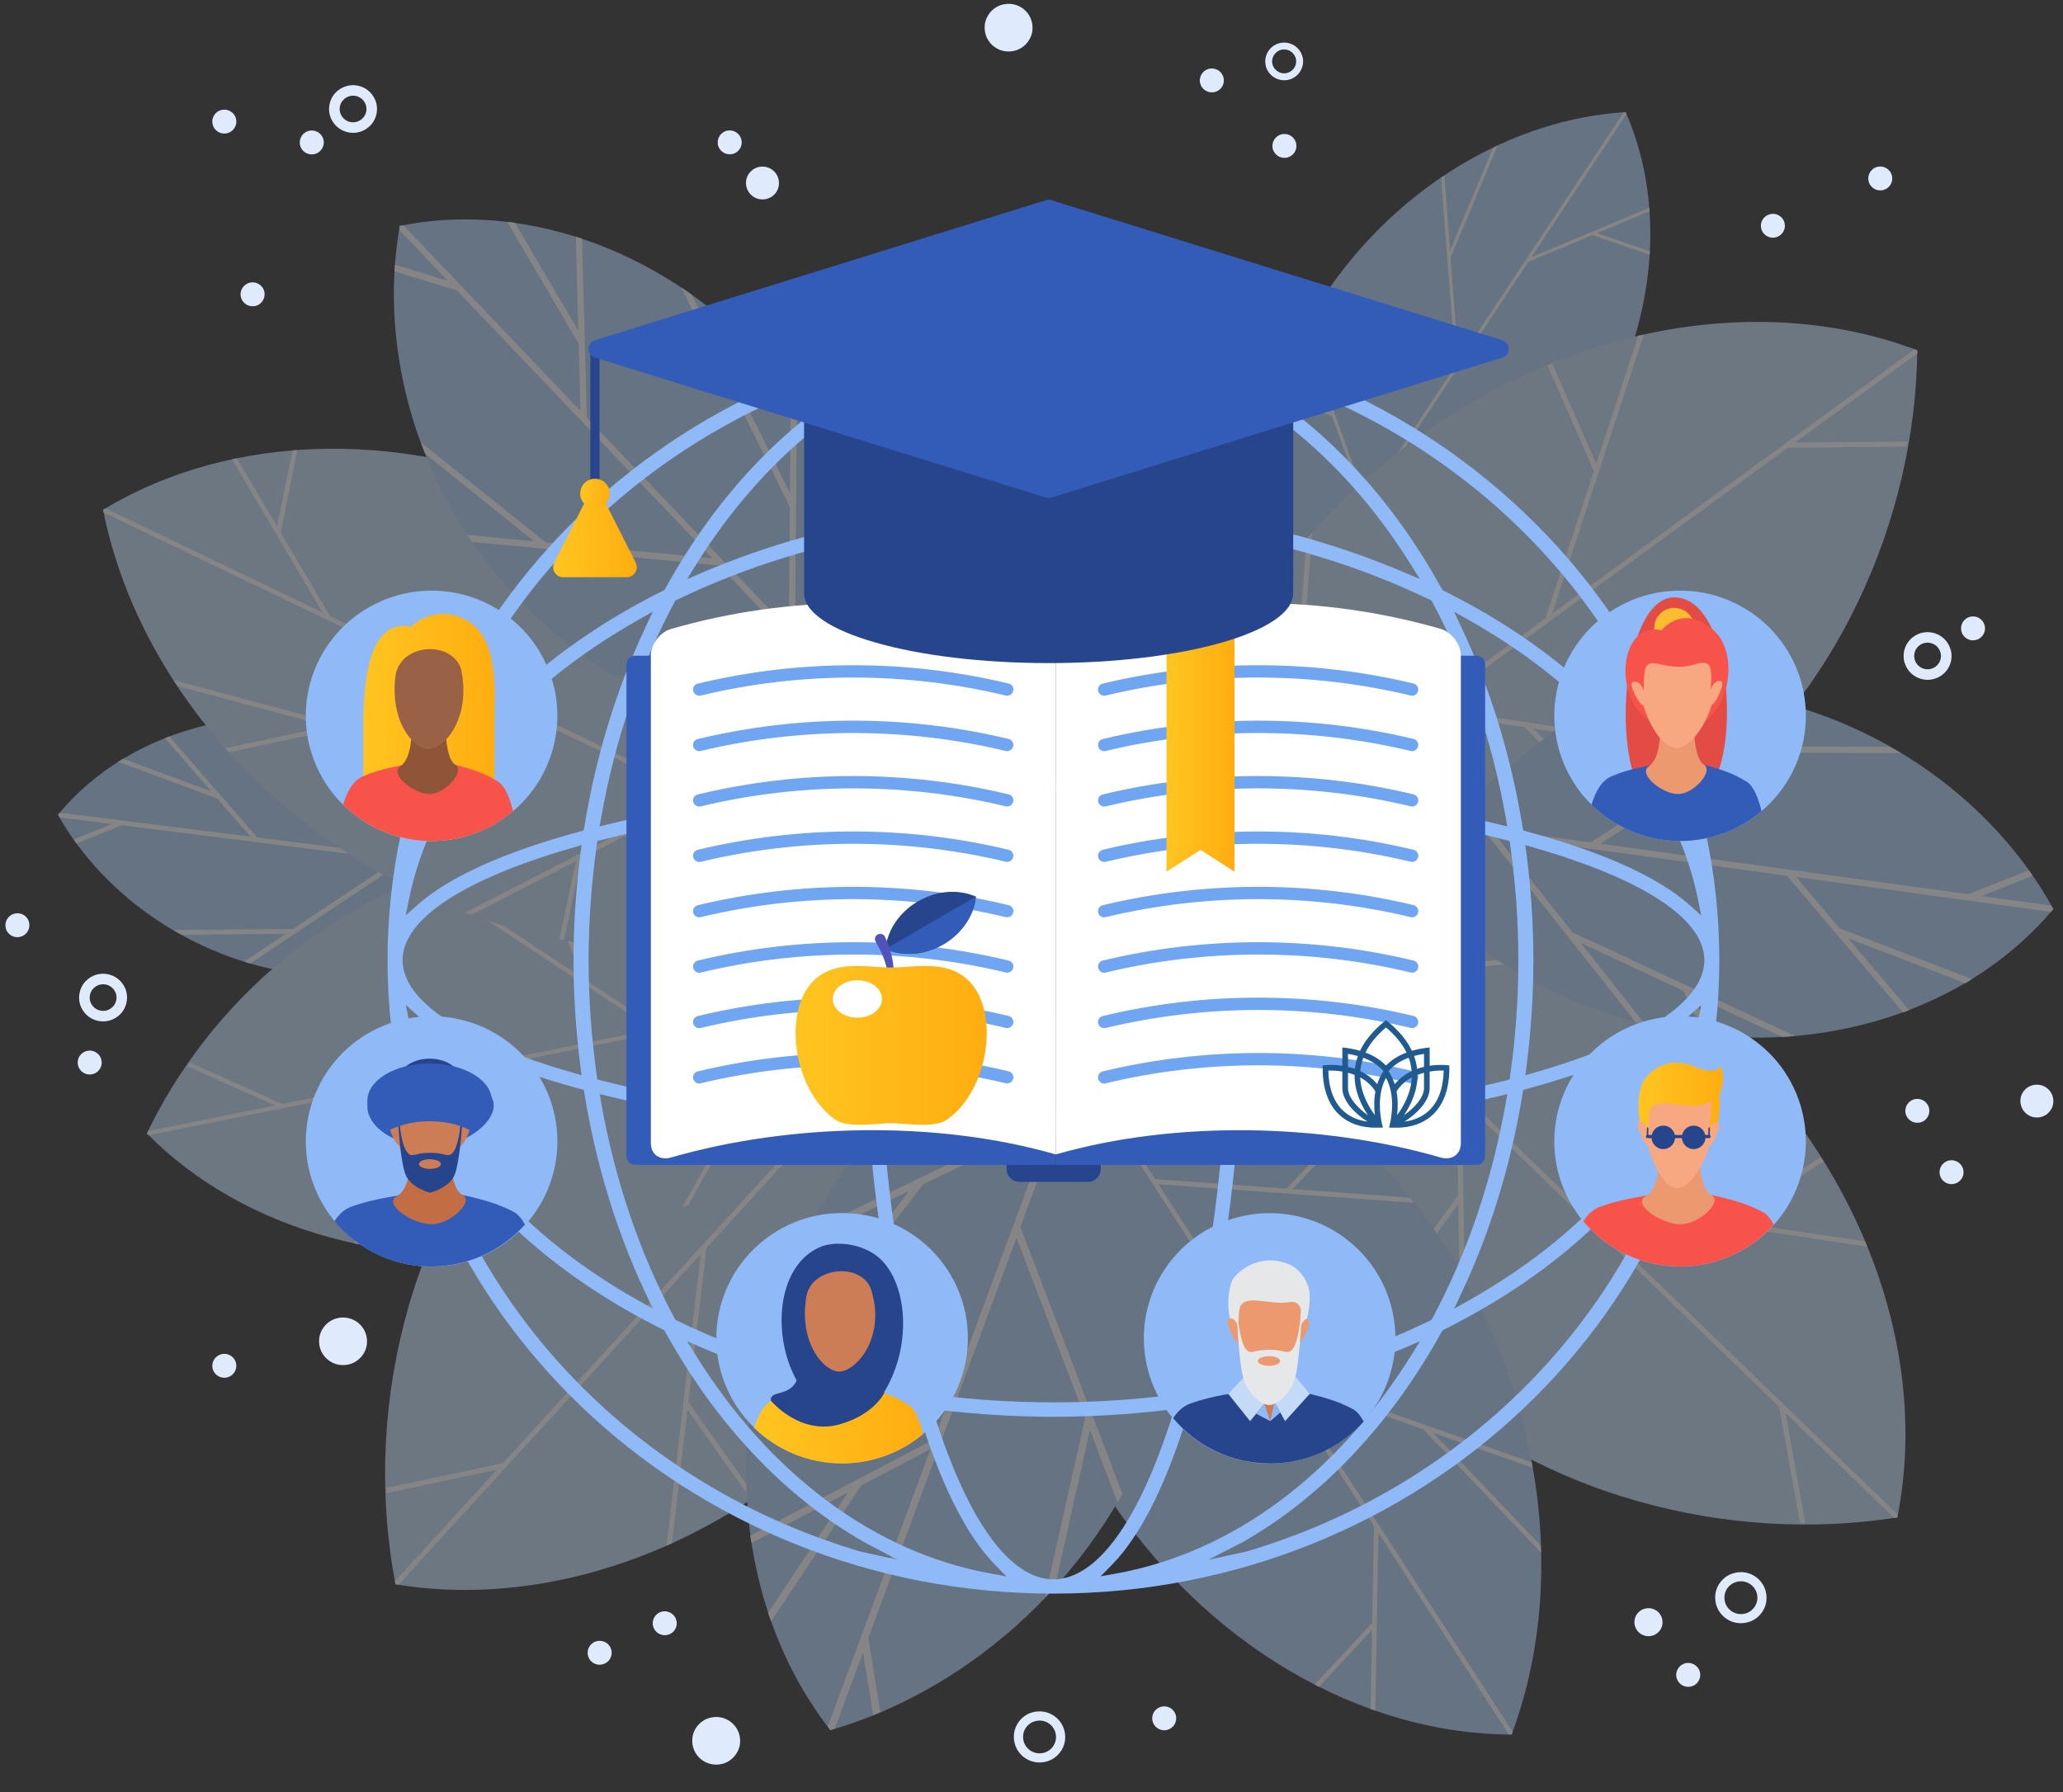<svg xmlns="http://www.w3.org/2000/svg" xmlns:xlink="http://www.w3.org/1999/xlink" width="145" zoomAndPan="magnify" viewBox="0 0 108.75 94.5" height="126" preserveAspectRatio="xMidYMid meet" version="1.0"><rect x="0" y="0" width="108.75" height="94.5" fill="#333333" stroke="none"/><defs><filter x="0%" y="0%" width="100%" height="100%" id="2b8aff215a"><feColorMatrix values="0 0 0 0 1 0 0 0 0 1 0 0 0 0 1 0 0 0 1 0" color-interpolation-filters="sRGB"/></filter><clipPath id="9b8bf3e6e9"><path d="M 106 57 L 108.34 57 L 108.34 59 L 106 59 Z M 106 57 " clip-rule="nonzero"/></clipPath><clipPath id="af8ffb62a0"><path d="M 0.16 48 L 2 48 L 2 50 L 0.16 50 Z M 0.16 48 " clip-rule="nonzero"/></clipPath><clipPath id="52012f7cd3"><path d="M 36 90 L 40 90 L 40 93.258 L 36 93.258 Z M 36 90 " clip-rule="nonzero"/></clipPath><clipPath id="f4bedd749d"><path d="M 2 5 L 108.34 5 L 108.34 92 L 2 92 Z M 2 5 " clip-rule="nonzero"/></clipPath><mask id="959bec3d65"><g filter="url(#2b8aff215a)"><rect x="-10.875" width="130.5" fill="#000000" y="-9.45" height="113.4" fill-opacity="0.4"/></g></mask><clipPath id="e3a0f0facb"><path d="M 64 0.73 L 85 0.73 L 85 29 L 64 29 Z M 64 0.73 " clip-rule="nonzero"/></clipPath><clipPath id="ecf842bec2"><path d="M 65 0.73 L 85 0.73 L 85 28 L 65 28 Z M 65 0.73 " clip-rule="nonzero"/></clipPath><clipPath id="9c0baf5981"><path d="M 51 48 L 80 48 L 80 86.914 L 51 86.914 Z M 51 48 " clip-rule="nonzero"/></clipPath><clipPath id="20dcdc8b69"><path d="M 53 48 L 80 48 L 80 86.914 L 53 86.914 Z M 53 48 " clip-rule="nonzero"/></clipPath><clipPath id="e151cffcc6"><path d="M 71 31 L 106.309 31 L 106.309 50 L 71 50 Z M 71 31 " clip-rule="nonzero"/></clipPath><clipPath id="dcb3cf5ddd"><path d="M 73 32 L 106.309 32 L 106.309 50 L 73 50 Z M 73 32 " clip-rule="nonzero"/></clipPath><clipPath id="1790d8ef6e"><path d="M 37 47 L 61 47 L 61 86.914 L 37 86.914 Z M 37 47 " clip-rule="nonzero"/></clipPath><clipPath id="3e95cd376f"><path d="M 37 50 L 58 50 L 58 86.914 L 37 86.914 Z M 37 50 " clip-rule="nonzero"/></clipPath><clipPath id="818a7a9a34"><rect x="0" width="107" y="0" height="87"/></clipPath><clipPath id="92b3ac75c7"><path d="M 61 31 L 66 31 L 66 46 L 61 46 Z M 61 31 " clip-rule="nonzero"/></clipPath><clipPath id="34fa767c75"><path d="M 65.074 45.957 L 63.285 44.809 L 61.492 45.957 L 61.492 31.777 C 61.492 31.645 61.625 31.531 61.793 31.531 L 64.777 31.531 C 64.945 31.531 65.078 31.645 65.078 31.777 L 65.078 45.957 Z M 65.074 45.957 " clip-rule="nonzero"/></clipPath><linearGradient x1="269.71" gradientTransform="matrix(0.227, 0, 0, 0.226, 0.284, 0.203)" y1="170.64" x2="285.51" gradientUnits="userSpaceOnUse" y2="170.64" id="cda9997a10"><stop stop-opacity="1" stop-color="rgb(100%, 76.9%, 12.5%)" offset="0"/><stop stop-opacity="1" stop-color="rgb(100%, 76.756%, 12.402%)" offset="0.031"/><stop stop-opacity="1" stop-color="rgb(100%, 76.472%, 12.207%)" offset="0.062"/><stop stop-opacity="1" stop-color="rgb(100%, 76.187%, 12.013%)" offset="0.094"/><stop stop-opacity="1" stop-color="rgb(100%, 75.903%, 11.819%)" offset="0.125"/><stop stop-opacity="1" stop-color="rgb(100%, 75.618%, 11.626%)" offset="0.156"/><stop stop-opacity="1" stop-color="rgb(100%, 75.334%, 11.432%)" offset="0.188"/><stop stop-opacity="1" stop-color="rgb(100%, 75.049%, 11.238%)" offset="0.219"/><stop stop-opacity="1" stop-color="rgb(100%, 74.765%, 11.044%)" offset="0.25"/><stop stop-opacity="1" stop-color="rgb(100%, 74.48%, 10.851%)" offset="0.281"/><stop stop-opacity="1" stop-color="rgb(100%, 74.196%, 10.657%)" offset="0.312"/><stop stop-opacity="1" stop-color="rgb(100%, 73.911%, 10.463%)" offset="0.344"/><stop stop-opacity="1" stop-color="rgb(100%, 73.627%, 10.269%)" offset="0.375"/><stop stop-opacity="1" stop-color="rgb(100%, 73.341%, 10.075%)" offset="0.406"/><stop stop-opacity="1" stop-color="rgb(100%, 73.058%, 9.882%)" offset="0.438"/><stop stop-opacity="1" stop-color="rgb(100%, 72.772%, 9.688%)" offset="0.469"/><stop stop-opacity="1" stop-color="rgb(100%, 72.488%, 9.494%)" offset="0.5"/><stop stop-opacity="1" stop-color="rgb(100%, 72.203%, 9.3%)" offset="0.531"/><stop stop-opacity="1" stop-color="rgb(100%, 71.919%, 9.106%)" offset="0.562"/><stop stop-opacity="1" stop-color="rgb(100%, 71.634%, 8.911%)" offset="0.594"/><stop stop-opacity="1" stop-color="rgb(100%, 71.35%, 8.717%)" offset="0.625"/><stop stop-opacity="1" stop-color="rgb(100%, 71.065%, 8.524%)" offset="0.656"/><stop stop-opacity="1" stop-color="rgb(100%, 70.781%, 8.33%)" offset="0.688"/><stop stop-opacity="1" stop-color="rgb(100%, 70.497%, 8.136%)" offset="0.719"/><stop stop-opacity="1" stop-color="rgb(100%, 70.212%, 7.942%)" offset="0.75"/><stop stop-opacity="1" stop-color="rgb(100%, 69.928%, 7.748%)" offset="0.781"/><stop stop-opacity="1" stop-color="rgb(100%, 69.643%, 7.555%)" offset="0.812"/><stop stop-opacity="1" stop-color="rgb(100%, 69.359%, 7.361%)" offset="0.844"/><stop stop-opacity="1" stop-color="rgb(100%, 69.073%, 7.167%)" offset="0.875"/><stop stop-opacity="1" stop-color="rgb(100%, 68.79%, 6.973%)" offset="0.906"/><stop stop-opacity="1" stop-color="rgb(100%, 68.504%, 6.779%)" offset="0.938"/><stop stop-opacity="1" stop-color="rgb(100%, 68.221%, 6.586%)" offset="0.969"/><stop stop-opacity="1" stop-color="rgb(100%, 67.938%, 6.393%)" offset="1"/></linearGradient><clipPath id="1a165e8f11"><path d="M 41 50 L 53 50 L 53 60 L 41 60 Z M 41 50 " clip-rule="nonzero"/></clipPath><clipPath id="5708abb727"><path d="M 51.496 52.273 C 50.422 50.449 48.352 51.012 46.977 51.012 C 45.605 51.012 43.531 50.449 42.457 52.273 C 41.387 54.102 42.008 57.586 44.012 59.02 C 44.691 59.508 46.234 59.219 46.977 59.219 C 47.723 59.219 49.262 59.508 49.941 59.02 C 51.949 57.586 52.57 54.102 51.496 52.273 Z M 51.496 52.273 " clip-rule="nonzero"/></clipPath><linearGradient x1="181.11" gradientTransform="matrix(0.227, 0, 0, 0.226, 0.284, 0.203)" y1="243.13" x2="230.39" gradientUnits="userSpaceOnUse" y2="243.13" id="ca277ad156"><stop stop-opacity="1" stop-color="rgb(100%, 76.9%, 12.5%)" offset="0"/><stop stop-opacity="1" stop-color="rgb(100%, 76.834%, 12.454%)" offset="0.062"/><stop stop-opacity="1" stop-color="rgb(100%, 76.61%, 12.302%)" offset="0.094"/><stop stop-opacity="1" stop-color="rgb(100%, 76.294%, 12.086%)" offset="0.125"/><stop stop-opacity="1" stop-color="rgb(100%, 75.978%, 11.871%)" offset="0.156"/><stop stop-opacity="1" stop-color="rgb(100%, 75.662%, 11.656%)" offset="0.188"/><stop stop-opacity="1" stop-color="rgb(100%, 75.346%, 11.441%)" offset="0.219"/><stop stop-opacity="1" stop-color="rgb(100%, 75.032%, 11.226%)" offset="0.25"/><stop stop-opacity="1" stop-color="rgb(100%, 74.716%, 11.011%)" offset="0.281"/><stop stop-opacity="1" stop-color="rgb(100%, 74.4%, 10.796%)" offset="0.312"/><stop stop-opacity="1" stop-color="rgb(100%, 74.084%, 10.582%)" offset="0.344"/><stop stop-opacity="1" stop-color="rgb(100%, 73.769%, 10.367%)" offset="0.375"/><stop stop-opacity="1" stop-color="rgb(100%, 73.453%, 10.152%)" offset="0.406"/><stop stop-opacity="1" stop-color="rgb(100%, 73.137%, 9.937%)" offset="0.438"/><stop stop-opacity="1" stop-color="rgb(100%, 72.823%, 9.721%)" offset="0.469"/><stop stop-opacity="1" stop-color="rgb(100%, 72.507%, 9.506%)" offset="0.5"/><stop stop-opacity="1" stop-color="rgb(100%, 72.191%, 9.291%)" offset="0.531"/><stop stop-opacity="1" stop-color="rgb(100%, 71.875%, 9.076%)" offset="0.562"/><stop stop-opacity="1" stop-color="rgb(100%, 71.559%, 8.861%)" offset="0.594"/><stop stop-opacity="1" stop-color="rgb(100%, 71.243%, 8.646%)" offset="0.625"/><stop stop-opacity="1" stop-color="rgb(100%, 70.929%, 8.43%)" offset="0.656"/><stop stop-opacity="1" stop-color="rgb(100%, 70.613%, 8.215%)" offset="0.688"/><stop stop-opacity="1" stop-color="rgb(100%, 70.297%, 8%)" offset="0.719"/><stop stop-opacity="1" stop-color="rgb(100%, 69.981%, 7.785%)" offset="0.75"/><stop stop-opacity="1" stop-color="rgb(100%, 69.666%, 7.57%)" offset="0.781"/><stop stop-opacity="1" stop-color="rgb(100%, 69.35%, 7.356%)" offset="0.812"/><stop stop-opacity="1" stop-color="rgb(100%, 69.034%, 7.141%)" offset="0.844"/><stop stop-opacity="1" stop-color="rgb(100%, 68.719%, 6.926%)" offset="0.875"/><stop stop-opacity="1" stop-color="rgb(100%, 68.404%, 6.711%)" offset="0.906"/><stop stop-opacity="1" stop-color="rgb(100%, 68.088%, 6.496%)" offset="0.938"/><stop stop-opacity="1" stop-color="rgb(100%, 67.865%, 6.343%)" offset="1"/></linearGradient><clipPath id="384c472ef8"><path d="M 29 26 L 34 26 L 34 31 L 29 31 Z M 29 26 " clip-rule="nonzero"/></clipPath><clipPath id="2aebdf953e"><path d="M 33.512 29.668 L 31.84 26.359 C 31.641 25.969 31.086 25.969 30.891 26.359 L 29.215 29.668 C 29.039 30.02 29.297 30.434 29.691 30.434 L 33.035 30.434 C 33.43 30.434 33.688 30.02 33.508 29.668 Z M 33.512 29.668 " clip-rule="nonzero"/></clipPath><linearGradient x1="126.71" gradientTransform="matrix(0.227, 0, 0, 0.226, 0.284, 0.203)" y1="124.18" x2="147.19" gradientUnits="userSpaceOnUse" y2="124.18" id="10c281e952"><stop stop-opacity="1" stop-color="rgb(100%, 76.9%, 12.5%)" offset="0"/><stop stop-opacity="1" stop-color="rgb(100%, 76.723%, 12.379%)" offset="0.062"/><stop stop-opacity="1" stop-color="rgb(100%, 76.398%, 12.158%)" offset="0.094"/><stop stop-opacity="1" stop-color="rgb(100%, 76.099%, 11.954%)" offset="0.125"/><stop stop-opacity="1" stop-color="rgb(100%, 75.798%, 11.749%)" offset="0.156"/><stop stop-opacity="1" stop-color="rgb(100%, 75.499%, 11.545%)" offset="0.188"/><stop stop-opacity="1" stop-color="rgb(100%, 75.198%, 11.34%)" offset="0.219"/><stop stop-opacity="1" stop-color="rgb(100%, 74.899%, 11.136%)" offset="0.25"/><stop stop-opacity="1" stop-color="rgb(100%, 74.599%, 10.933%)" offset="0.281"/><stop stop-opacity="1" stop-color="rgb(100%, 74.3%, 10.728%)" offset="0.312"/><stop stop-opacity="1" stop-color="rgb(100%, 74.001%, 10.524%)" offset="0.344"/><stop stop-opacity="1" stop-color="rgb(100%, 73.7%, 10.32%)" offset="0.375"/><stop stop-opacity="1" stop-color="rgb(100%, 73.401%, 10.115%)" offset="0.406"/><stop stop-opacity="1" stop-color="rgb(100%, 73.1%, 9.911%)" offset="0.438"/><stop stop-opacity="1" stop-color="rgb(100%, 72.801%, 9.708%)" offset="0.469"/><stop stop-opacity="1" stop-color="rgb(100%, 72.501%, 9.503%)" offset="0.5"/><stop stop-opacity="1" stop-color="rgb(100%, 72.202%, 9.299%)" offset="0.531"/><stop stop-opacity="1" stop-color="rgb(100%, 71.901%, 9.094%)" offset="0.562"/><stop stop-opacity="1" stop-color="rgb(100%, 71.602%, 8.89%)" offset="0.594"/><stop stop-opacity="1" stop-color="rgb(100%, 71.303%, 8.685%)" offset="0.625"/><stop stop-opacity="1" stop-color="rgb(100%, 71.002%, 8.482%)" offset="0.656"/><stop stop-opacity="1" stop-color="rgb(100%, 70.703%, 8.278%)" offset="0.688"/><stop stop-opacity="1" stop-color="rgb(100%, 70.403%, 8.073%)" offset="0.719"/><stop stop-opacity="1" stop-color="rgb(100%, 70.103%, 7.869%)" offset="0.75"/><stop stop-opacity="1" stop-color="rgb(100%, 69.803%, 7.664%)" offset="0.781"/><stop stop-opacity="1" stop-color="rgb(100%, 69.504%, 7.46%)" offset="0.812"/><stop stop-opacity="1" stop-color="rgb(100%, 69.203%, 7.257%)" offset="0.844"/><stop stop-opacity="1" stop-color="rgb(100%, 68.904%, 7.053%)" offset="0.875"/><stop stop-opacity="1" stop-color="rgb(100%, 68.605%, 6.848%)" offset="0.906"/><stop stop-opacity="1" stop-color="rgb(100%, 68.304%, 6.644%)" offset="0.938"/><stop stop-opacity="1" stop-color="rgb(100%, 67.976%, 6.419%)" offset="1"/></linearGradient><clipPath id="408367853a"><path d="M 30 25 L 33 25 L 33 27 L 30 27 Z M 30 25 " clip-rule="nonzero"/></clipPath><clipPath id="5b1517e658"><path d="M 32.062 25.672 C 31.773 25.098 30.953 25.098 30.668 25.672 C 30.406 26.188 30.781 26.797 31.367 26.797 C 31.949 26.797 32.324 26.188 32.066 25.672 Z M 32.062 25.672 " clip-rule="nonzero"/></clipPath><linearGradient x1="132.73" gradientTransform="matrix(0.227, 0, 0, 0.226, 0.284, 0.203)" y1="114.3" x2="141.19" gradientUnits="userSpaceOnUse" y2="114.3" id="8d7e9502dd"><stop stop-opacity="1" stop-color="rgb(100%, 76.9%, 12.5%)" offset="0"/><stop stop-opacity="1" stop-color="rgb(100%, 76.715%, 12.375%)" offset="0.125"/><stop stop-opacity="1" stop-color="rgb(100%, 76.358%, 12.131%)" offset="0.156"/><stop stop-opacity="1" stop-color="rgb(100%, 76.009%, 11.893%)" offset="0.188"/><stop stop-opacity="1" stop-color="rgb(100%, 75.659%, 11.655%)" offset="0.219"/><stop stop-opacity="1" stop-color="rgb(100%, 75.31%, 11.417%)" offset="0.25"/><stop stop-opacity="1" stop-color="rgb(100%, 74.96%, 11.179%)" offset="0.281"/><stop stop-opacity="1" stop-color="rgb(100%, 74.611%, 10.941%)" offset="0.312"/><stop stop-opacity="1" stop-color="rgb(100%, 74.263%, 10.703%)" offset="0.344"/><stop stop-opacity="1" stop-color="rgb(100%, 73.914%, 10.464%)" offset="0.375"/><stop stop-opacity="1" stop-color="rgb(100%, 73.564%, 10.228%)" offset="0.406"/><stop stop-opacity="1" stop-color="rgb(100%, 73.215%, 9.99%)" offset="0.438"/><stop stop-opacity="1" stop-color="rgb(100%, 72.865%, 9.752%)" offset="0.469"/><stop stop-opacity="1" stop-color="rgb(100%, 72.516%, 9.514%)" offset="0.5"/><stop stop-opacity="1" stop-color="rgb(100%, 72.168%, 9.276%)" offset="0.531"/><stop stop-opacity="1" stop-color="rgb(100%, 71.819%, 9.038%)" offset="0.562"/><stop stop-opacity="1" stop-color="rgb(100%, 71.469%, 8.8%)" offset="0.594"/><stop stop-opacity="1" stop-color="rgb(100%, 71.12%, 8.562%)" offset="0.625"/><stop stop-opacity="1" stop-color="rgb(100%, 70.77%, 8.324%)" offset="0.656"/><stop stop-opacity="1" stop-color="rgb(100%, 70.421%, 8.086%)" offset="0.688"/><stop stop-opacity="1" stop-color="rgb(100%, 70.073%, 7.848%)" offset="0.719"/><stop stop-opacity="1" stop-color="rgb(100%, 69.724%, 7.611%)" offset="0.75"/><stop stop-opacity="1" stop-color="rgb(100%, 69.374%, 7.373%)" offset="0.781"/><stop stop-opacity="1" stop-color="rgb(100%, 69.025%, 7.135%)" offset="0.812"/><stop stop-opacity="1" stop-color="rgb(100%, 68.675%, 6.897%)" offset="0.844"/><stop stop-opacity="1" stop-color="rgb(100%, 68.326%, 6.659%)" offset="0.875"/><stop stop-opacity="1" stop-color="rgb(100%, 67.975%, 6.419%)" offset="1"/></linearGradient><clipPath id="71721a9544"><path d="M 19 32 L 27 32 L 27 45 L 19 45 Z M 19 32 " clip-rule="nonzero"/></clipPath><clipPath id="68630bf2e6"><path d="M 26.078 36.898 C 26.105 34.426 25.57 33.156 24.453 32.629 C 22.801 31.848 21.688 33.039 21.688 33.039 C 20.297 32.789 19.152 33.738 19.152 38.316 L 19.152 43.277 C 20.191 43.949 21.422 44.34 22.75 44.34 C 23.961 44.34 25.094 44.008 26.07 43.445 C 26.062 41.762 26.059 38.812 26.078 36.895 Z M 26.078 36.898 " clip-rule="nonzero"/></clipPath><linearGradient x1="83.15" gradientTransform="matrix(0.227, 0, 0, 0.226, 0.284, 0.203)" y1="168.91" x2="113.78" gradientUnits="userSpaceOnUse" y2="168.91" id="38f529709f"><stop stop-opacity="1" stop-color="rgb(100%, 76.9%, 12.5%)" offset="0"/><stop stop-opacity="1" stop-color="rgb(100%, 76.756%, 12.402%)" offset="0.031"/><stop stop-opacity="1" stop-color="rgb(100%, 76.471%, 12.207%)" offset="0.062"/><stop stop-opacity="1" stop-color="rgb(100%, 76.186%, 12.013%)" offset="0.094"/><stop stop-opacity="1" stop-color="rgb(100%, 75.9%, 11.818%)" offset="0.125"/><stop stop-opacity="1" stop-color="rgb(100%, 75.615%, 11.624%)" offset="0.156"/><stop stop-opacity="1" stop-color="rgb(100%, 75.328%, 11.429%)" offset="0.188"/><stop stop-opacity="1" stop-color="rgb(100%, 75.043%, 11.235%)" offset="0.219"/><stop stop-opacity="1" stop-color="rgb(100%, 74.757%, 11.04%)" offset="0.25"/><stop stop-opacity="1" stop-color="rgb(100%, 74.472%, 10.846%)" offset="0.281"/><stop stop-opacity="1" stop-color="rgb(100%, 74.187%, 10.652%)" offset="0.312"/><stop stop-opacity="1" stop-color="rgb(100%, 73.901%, 10.457%)" offset="0.344"/><stop stop-opacity="1" stop-color="rgb(100%, 73.616%, 10.263%)" offset="0.375"/><stop stop-opacity="1" stop-color="rgb(100%, 73.331%, 10.068%)" offset="0.406"/><stop stop-opacity="1" stop-color="rgb(100%, 73.045%, 9.874%)" offset="0.438"/><stop stop-opacity="1" stop-color="rgb(100%, 72.76%, 9.679%)" offset="0.469"/><stop stop-opacity="1" stop-color="rgb(100%, 72.475%, 9.485%)" offset="0.5"/><stop stop-opacity="1" stop-color="rgb(100%, 72.189%, 9.291%)" offset="0.531"/><stop stop-opacity="1" stop-color="rgb(100%, 71.904%, 9.096%)" offset="0.562"/><stop stop-opacity="1" stop-color="rgb(100%, 71.619%, 8.902%)" offset="0.594"/><stop stop-opacity="1" stop-color="rgb(100%, 71.333%, 8.707%)" offset="0.625"/><stop stop-opacity="1" stop-color="rgb(100%, 71.048%, 8.513%)" offset="0.656"/><stop stop-opacity="1" stop-color="rgb(100%, 70.763%, 8.318%)" offset="0.688"/><stop stop-opacity="1" stop-color="rgb(100%, 70.477%, 8.124%)" offset="0.719"/><stop stop-opacity="1" stop-color="rgb(100%, 70.192%, 7.93%)" offset="0.75"/><stop stop-opacity="1" stop-color="rgb(100%, 69.907%, 7.735%)" offset="0.781"/><stop stop-opacity="1" stop-color="rgb(100%, 69.621%, 7.541%)" offset="0.812"/><stop stop-opacity="1" stop-color="rgb(100%, 69.336%, 7.346%)" offset="0.844"/><stop stop-opacity="1" stop-color="rgb(100%, 69.051%, 7.152%)" offset="0.875"/><stop stop-opacity="1" stop-color="rgb(100%, 68.765%, 6.956%)" offset="0.906"/><stop stop-opacity="1" stop-color="rgb(100%, 68.48%, 6.763%)" offset="0.938"/><stop stop-opacity="1" stop-color="rgb(100%, 68.193%, 6.567%)" offset="0.969"/><stop stop-opacity="1" stop-color="rgb(100%, 67.924%, 6.384%)" offset="1"/></linearGradient><clipPath id="5e46a3119c"><path d="M 39 73 L 49 73 L 49 78 L 39 78 Z M 39 73 " clip-rule="nonzero"/></clipPath><clipPath id="a7acdd5a32"><path d="M 47.902 74.082 C 47.387 73.754 46.945 73.508 45.656 73.145 C 44.613 72.852 42.863 73.164 42.863 73.164 C 41.789 73.391 41.277 73.566 40.781 73.789 C 40.27 74.012 39.949 74.629 39.754 75.281 C 40.953 76.441 42.582 77.16 44.387 77.16 C 46.016 77.16 47.508 76.574 48.66 75.602 C 48.504 74.934 48.242 74.301 47.902 74.082 Z M 47.902 74.082 " clip-rule="nonzero"/></clipPath><linearGradient x1="173.93" gradientTransform="matrix(0.227, 0, 0, 0.226, 0.284, 0.203)" y1="331.57" x2="213.16" gradientUnits="userSpaceOnUse" y2="331.57" id="9e9bc38f2b"><stop stop-opacity="1" stop-color="rgb(100%, 76.9%, 12.498%)" offset="0"/><stop stop-opacity="1" stop-color="rgb(100%, 76.756%, 12.402%)" offset="0.031"/><stop stop-opacity="1" stop-color="rgb(100%, 76.472%, 12.209%)" offset="0.062"/><stop stop-opacity="1" stop-color="rgb(100%, 76.189%, 12.015%)" offset="0.094"/><stop stop-opacity="1" stop-color="rgb(100%, 75.903%, 11.821%)" offset="0.125"/><stop stop-opacity="1" stop-color="rgb(100%, 75.62%, 11.627%)" offset="0.156"/><stop stop-opacity="1" stop-color="rgb(100%, 75.334%, 11.433%)" offset="0.188"/><stop stop-opacity="1" stop-color="rgb(100%, 75.05%, 11.24%)" offset="0.219"/><stop stop-opacity="1" stop-color="rgb(100%, 74.767%, 11.046%)" offset="0.25"/><stop stop-opacity="1" stop-color="rgb(100%, 74.481%, 10.852%)" offset="0.281"/><stop stop-opacity="1" stop-color="rgb(100%, 74.197%, 10.658%)" offset="0.312"/><stop stop-opacity="1" stop-color="rgb(100%, 73.914%, 10.464%)" offset="0.344"/><stop stop-opacity="1" stop-color="rgb(100%, 73.628%, 10.271%)" offset="0.375"/><stop stop-opacity="1" stop-color="rgb(100%, 73.344%, 10.077%)" offset="0.406"/><stop stop-opacity="1" stop-color="rgb(100%, 73.061%, 9.883%)" offset="0.438"/><stop stop-opacity="1" stop-color="rgb(100%, 72.775%, 9.689%)" offset="0.469"/><stop stop-opacity="1" stop-color="rgb(100%, 72.491%, 9.496%)" offset="0.5"/><stop stop-opacity="1" stop-color="rgb(100%, 72.206%, 9.302%)" offset="0.531"/><stop stop-opacity="1" stop-color="rgb(100%, 71.922%, 9.108%)" offset="0.562"/><stop stop-opacity="1" stop-color="rgb(100%, 71.638%, 8.914%)" offset="0.594"/><stop stop-opacity="1" stop-color="rgb(100%, 71.353%, 8.72%)" offset="0.625"/><stop stop-opacity="1" stop-color="rgb(100%, 71.069%, 8.527%)" offset="0.656"/><stop stop-opacity="1" stop-color="rgb(100%, 70.786%, 8.333%)" offset="0.688"/><stop stop-opacity="1" stop-color="rgb(100%, 70.5%, 8.139%)" offset="0.719"/><stop stop-opacity="1" stop-color="rgb(100%, 70.216%, 7.945%)" offset="0.75"/><stop stop-opacity="1" stop-color="rgb(100%, 69.931%, 7.751%)" offset="0.781"/><stop stop-opacity="1" stop-color="rgb(100%, 69.647%, 7.558%)" offset="0.812"/><stop stop-opacity="1" stop-color="rgb(100%, 69.363%, 7.364%)" offset="0.844"/><stop stop-opacity="1" stop-color="rgb(100%, 69.078%, 7.17%)" offset="0.875"/><stop stop-opacity="1" stop-color="rgb(100%, 68.794%, 6.976%)" offset="0.906"/><stop stop-opacity="1" stop-color="rgb(100%, 68.51%, 6.783%)" offset="0.938"/><stop stop-opacity="1" stop-color="rgb(100%, 68.225%, 6.589%)" offset="0.969"/><stop stop-opacity="1" stop-color="rgb(100%, 67.941%, 6.395%)" offset="1"/></linearGradient><clipPath id="09bc593c5e"><path d="M 86 56 L 91 56 L 91 62 L 86 62 Z M 86 56 " clip-rule="nonzero"/></clipPath><clipPath id="6ec2d19c20"><path d="M 90.734 56.219 C 90.383 56.602 89.871 56.465 89.281 56.219 C 87.68 55.551 86.707 56.77 86.551 57.172 C 86.414 57.539 85.996 59.121 87.184 60.902 C 87.363 61.176 87.727 61.324 88.09 61.273 C 88.727 61.184 89.68 60.984 89.906 60.617 C 90.141 60.242 90.773 59.348 90.641 57.715 C 90.641 57.715 90.988 57.078 90.734 56.219 Z M 90.734 56.219 " clip-rule="nonzero"/></clipPath><linearGradient x1="377.69" gradientTransform="matrix(0.227, 0, 0, 0.226, 0.284, 0.203)" y1="258.78" x2="399.68" gradientUnits="userSpaceOnUse" y2="258.78" id="649fe4a8ed"><stop stop-opacity="1" stop-color="rgb(100%, 76.9%, 12.5%)" offset="0"/><stop stop-opacity="1" stop-color="rgb(100%, 76.9%, 12.5%)" offset="0.062"/><stop stop-opacity="1" stop-color="rgb(100%, 76.799%, 12.431%)" offset="0.094"/><stop stop-opacity="1" stop-color="rgb(100%, 76.54%, 12.254%)" offset="0.125"/><stop stop-opacity="1" stop-color="rgb(100%, 76.222%, 12.038%)" offset="0.156"/><stop stop-opacity="1" stop-color="rgb(100%, 75.903%, 11.821%)" offset="0.188"/><stop stop-opacity="1" stop-color="rgb(100%, 75.584%, 11.604%)" offset="0.219"/><stop stop-opacity="1" stop-color="rgb(100%, 75.267%, 11.388%)" offset="0.25"/><stop stop-opacity="1" stop-color="rgb(100%, 74.948%, 11.171%)" offset="0.281"/><stop stop-opacity="1" stop-color="rgb(100%, 74.631%, 10.954%)" offset="0.312"/><stop stop-opacity="1" stop-color="rgb(100%, 74.312%, 10.736%)" offset="0.344"/><stop stop-opacity="1" stop-color="rgb(100%, 73.994%, 10.519%)" offset="0.375"/><stop stop-opacity="1" stop-color="rgb(100%, 73.676%, 10.303%)" offset="0.406"/><stop stop-opacity="1" stop-color="rgb(100%, 73.358%, 10.086%)" offset="0.438"/><stop stop-opacity="1" stop-color="rgb(100%, 73.039%, 9.869%)" offset="0.469"/><stop stop-opacity="1" stop-color="rgb(100%, 72.72%, 9.653%)" offset="0.5"/><stop stop-opacity="1" stop-color="rgb(100%, 72.403%, 9.436%)" offset="0.531"/><stop stop-opacity="1" stop-color="rgb(100%, 72.084%, 9.219%)" offset="0.562"/><stop stop-opacity="1" stop-color="rgb(100%, 71.767%, 9.003%)" offset="0.594"/><stop stop-opacity="1" stop-color="rgb(100%, 71.448%, 8.786%)" offset="0.625"/><stop stop-opacity="1" stop-color="rgb(100%, 71.13%, 8.569%)" offset="0.656"/><stop stop-opacity="1" stop-color="rgb(100%, 70.811%, 8.351%)" offset="0.688"/><stop stop-opacity="1" stop-color="rgb(100%, 70.493%, 8.134%)" offset="0.719"/><stop stop-opacity="1" stop-color="rgb(100%, 70.175%, 7.918%)" offset="0.75"/><stop stop-opacity="1" stop-color="rgb(100%, 69.856%, 7.701%)" offset="0.781"/><stop stop-opacity="1" stop-color="rgb(100%, 69.539%, 7.484%)" offset="0.812"/><stop stop-opacity="1" stop-color="rgb(100%, 69.22%, 7.268%)" offset="0.844"/><stop stop-opacity="1" stop-color="rgb(100%, 68.903%, 7.051%)" offset="0.875"/><stop stop-opacity="1" stop-color="rgb(100%, 68.584%, 6.834%)" offset="0.906"/><stop stop-opacity="1" stop-color="rgb(100%, 68.266%, 6.618%)" offset="0.938"/><stop stop-opacity="1" stop-color="rgb(100%, 67.953%, 6.404%)" offset="1"/></linearGradient><clipPath id="3108519d88"><path d="M 69.723 53.785 L 76.438 53.785 L 76.438 59.75 L 69.723 59.75 Z M 69.723 53.785 " clip-rule="nonzero"/></clipPath><clipPath id="d34852ebdd"><path d="M 76.402 56.309 L 76.402 56.176 L 76.27 56.16 C 76.234 56.156 75.855 56.117 75.363 56.191 L 75.363 55.227 L 75.195 55.246 C 74.918 55.281 74.664 55.336 74.426 55.402 C 74.172 54.859 73.746 54.344 73.156 53.863 L 73.062 53.789 L 72.969 53.863 C 72.379 54.344 71.953 54.859 71.695 55.402 C 71.461 55.336 71.203 55.281 70.93 55.246 L 70.762 55.227 L 70.762 56.191 C 70.27 56.117 69.891 56.156 69.855 56.16 L 69.723 56.176 L 69.723 56.309 C 69.723 57.395 70.016 58.223 70.59 58.77 C 71.07 59.219 71.727 59.457 72.5 59.457 C 72.562 59.457 72.625 59.453 72.688 59.453 L 72.898 59.453 L 72.855 59.27 C 72.75 58.816 72.578 57.719 73.062 56.824 C 73.547 57.719 73.371 58.816 73.266 59.27 L 73.227 59.453 L 73.438 59.453 C 73.5 59.453 73.562 59.457 73.621 59.457 C 74.398 59.457 75.055 59.219 75.531 58.77 C 76.109 58.223 76.402 57.395 76.402 56.309 Z M 75.066 55.562 L 75.066 56.25 C 74.949 56.277 74.824 56.312 74.699 56.355 C 74.676 56.125 74.621 55.898 74.543 55.676 C 74.707 55.633 74.879 55.594 75.066 55.562 Z M 71.059 55.562 C 71.242 55.594 71.418 55.633 71.582 55.68 C 71.504 55.898 71.449 56.125 71.422 56.355 C 71.301 56.312 71.176 56.277 71.059 56.25 Z M 70.793 58.555 C 70.305 58.09 70.043 57.379 70.02 56.445 C 70.172 56.441 70.445 56.445 70.762 56.496 L 70.762 57.375 C 70.762 58.043 71.426 58.715 72.082 59.133 C 71.648 59.078 71.18 58.918 70.793 58.555 Z M 71.059 57.375 L 71.059 56.559 C 71.172 56.59 71.289 56.625 71.406 56.672 C 71.398 57.559 71.781 58.312 72.117 58.805 C 71.543 58.406 71.059 57.844 71.059 57.375 Z M 72.477 58.793 C 72.16 58.371 71.738 57.652 71.703 56.809 C 72.008 56.969 72.289 57.207 72.504 57.543 C 72.422 57.996 72.434 58.438 72.477 58.793 Z M 72.598 57.164 C 72.344 56.848 72.031 56.625 71.707 56.473 C 71.727 56.234 71.781 56 71.863 55.77 C 72.312 55.934 72.668 56.172 72.926 56.477 C 72.781 56.695 72.672 56.93 72.598 57.164 Z M 73.062 56.184 C 72.785 55.891 72.422 55.66 71.98 55.496 C 72.207 55.031 72.566 54.59 73.062 54.172 C 73.559 54.59 73.918 55.031 74.145 55.496 C 73.703 55.66 73.34 55.891 73.062 56.184 Z M 73.195 56.477 C 73.453 56.172 73.809 55.934 74.258 55.77 C 74.344 56 74.395 56.234 74.414 56.473 C 74.094 56.625 73.781 56.848 73.523 57.164 C 73.449 56.93 73.344 56.695 73.195 56.477 Z M 73.617 57.543 C 73.832 57.207 74.117 56.969 74.422 56.809 C 74.383 57.652 73.961 58.371 73.648 58.793 C 73.688 58.438 73.703 57.996 73.617 57.543 Z M 74.719 56.672 C 74.836 56.625 74.953 56.59 75.066 56.559 L 75.066 57.375 C 75.066 57.844 74.582 58.406 74.004 58.805 C 74.34 58.312 74.727 57.559 74.719 56.672 Z M 75.328 58.555 C 74.945 58.918 74.477 59.078 74.043 59.133 C 74.699 58.715 75.363 58.043 75.363 57.375 L 75.363 56.496 C 75.68 56.445 75.949 56.441 76.105 56.445 C 76.082 57.379 75.82 58.09 75.328 58.555 Z M 75.328 58.555 " clip-rule="nonzero"/></clipPath></defs><path fill="#dfebfc" d="M 91.297 82.973 C 90.84 83.133 90.492 83.559 90.426 84.039 C 90.293 85.062 91.266 85.848 92.242 85.5 C 92.699 85.34 93.047 84.914 93.109 84.434 C 93.246 83.41 92.273 82.625 91.297 82.973 Z M 92.633 84.363 C 92.59 84.672 92.367 84.941 92.074 85.051 C 91.445 85.27 90.824 84.77 90.91 84.113 C 90.949 83.801 91.172 83.531 91.469 83.426 C 92.094 83.203 92.719 83.703 92.633 84.363 Z M 92.633 84.363 " fill-opacity="1" fill-rule="nonzero"/><path fill="#dfebfc" d="M 54.324 90.312 C 53.867 90.477 53.52 90.902 53.457 91.383 C 53.32 92.406 54.293 93.188 55.27 92.844 C 55.727 92.68 56.074 92.258 56.141 91.773 C 56.273 90.75 55.301 89.969 54.324 90.312 Z M 55.66 91.703 C 55.617 92.016 55.398 92.285 55.102 92.391 C 54.477 92.613 53.852 92.113 53.938 91.453 C 53.977 91.145 54.199 90.875 54.496 90.77 C 55.121 90.547 55.746 91.047 55.66 91.703 Z M 55.66 91.703 " fill-opacity="1" fill-rule="nonzero"/><path fill="#dfebfc" d="M 39.891 8.836 C 39.598 8.941 39.375 9.215 39.332 9.523 C 39.246 10.184 39.871 10.684 40.496 10.461 C 40.793 10.359 41.016 10.086 41.055 9.773 C 41.141 9.117 40.52 8.617 39.891 8.836 Z M 39.891 8.836 " fill-opacity="1" fill-rule="nonzero"/><g clip-path="url(#9b8bf3e6e9)"><path fill="#dfebfc" d="M 107.07 57.242 C 106.773 57.344 106.551 57.617 106.512 57.93 C 106.426 58.586 107.051 59.086 107.676 58.867 C 107.969 58.762 108.191 58.488 108.234 58.18 C 108.32 57.52 107.695 57.02 107.07 57.242 Z M 107.07 57.242 " fill-opacity="1" fill-rule="nonzero"/></g><path fill="#dfebfc" d="M 88.926 87.68 C 88.582 87.715 88.328 88.027 88.363 88.375 C 88.402 88.719 88.711 88.969 89.062 88.934 C 89.41 88.898 89.66 88.59 89.625 88.242 C 89.59 87.895 89.277 87.645 88.926 87.68 Z M 88.926 87.68 " fill-opacity="1" fill-rule="nonzero"/><path fill="#dfebfc" d="M 62 90.531 C 61.965 90.184 61.652 89.934 61.305 89.969 C 60.957 90.008 60.703 90.316 60.742 90.664 C 60.777 91.008 61.09 91.262 61.438 91.223 C 61.785 91.188 62.035 90.879 62 90.531 Z M 62 90.531 " fill-opacity="1" fill-rule="nonzero"/><path fill="#dfebfc" d="M 35.672 85.52 C 35.633 85.172 35.324 84.922 34.973 84.957 C 34.625 84.996 34.375 85.305 34.41 85.652 C 34.449 85.996 34.758 86.25 35.109 86.211 C 35.457 86.176 35.707 85.867 35.672 85.52 Z M 35.672 85.52 " fill-opacity="1" fill-rule="nonzero"/><path fill="#dfebfc" d="M 63.812 3.613 C 63.469 3.648 63.215 3.961 63.25 4.309 C 63.289 4.652 63.598 4.902 63.949 4.867 C 64.297 4.832 64.547 4.523 64.512 4.176 C 64.473 3.828 64.164 3.578 63.812 3.613 Z M 63.812 3.613 " fill-opacity="1" fill-rule="nonzero"/><path fill="#dfebfc" d="M 67.59 2.25 C 67.043 2.309 66.645 2.797 66.703 3.344 C 66.758 3.887 67.254 4.281 67.801 4.227 C 68.348 4.168 68.742 3.68 68.688 3.137 C 68.629 2.59 68.137 2.195 67.59 2.25 Z M 67.762 3.863 C 67.414 3.902 67.102 3.648 67.062 3.305 C 67.027 2.957 67.281 2.648 67.625 2.609 C 67.973 2.574 68.285 2.824 68.324 3.172 C 68.359 3.516 68.109 3.824 67.762 3.863 Z M 67.762 3.863 " fill-opacity="1" fill-rule="nonzero"/><path fill="#dfebfc" d="M 38.398 6.879 C 38.051 6.914 37.801 7.227 37.836 7.574 C 37.871 7.918 38.184 8.168 38.531 8.133 C 38.879 8.098 39.133 7.789 39.094 7.441 C 39.059 7.094 38.75 6.844 38.398 6.879 Z M 38.398 6.879 " fill-opacity="1" fill-rule="nonzero"/><path fill="#dfebfc" d="M 11.758 71.383 C 11.41 71.422 11.16 71.73 11.195 72.078 C 11.23 72.422 11.543 72.676 11.891 72.637 C 12.238 72.602 12.492 72.293 12.453 71.945 C 12.418 71.598 12.105 71.348 11.758 71.383 Z M 11.758 71.383 " fill-opacity="1" fill-rule="nonzero"/><path fill="#dfebfc" d="M 67.641 7.066 C 67.293 7.102 67.043 7.414 67.078 7.762 C 67.113 8.105 67.426 8.355 67.773 8.32 C 68.121 8.285 68.375 7.973 68.336 7.629 C 68.301 7.281 67.988 7.031 67.641 7.066 Z M 67.641 7.066 " fill-opacity="1" fill-rule="nonzero"/><path fill="#dfebfc" d="M 101.004 57.941 C 100.66 57.977 100.406 58.285 100.441 58.637 C 100.48 58.984 100.789 59.23 101.141 59.195 C 101.488 59.16 101.738 58.848 101.703 58.5 C 101.664 58.156 101.355 57.906 101.004 57.941 Z M 101.004 57.941 " fill-opacity="1" fill-rule="nonzero"/><path fill="#dfebfc" d="M 16.07 6.996 C 15.785 7.195 15.715 7.586 15.914 7.875 C 16.113 8.156 16.512 8.227 16.797 8.027 C 17.086 7.824 17.156 7.434 16.953 7.148 C 16.754 6.863 16.359 6.793 16.07 6.996 Z M 16.07 6.996 " fill-opacity="1" fill-rule="nonzero"/><path fill="#dfebfc" d="M 4.363 55.508 C 4.078 55.707 4.008 56.098 4.211 56.387 C 4.41 56.668 4.805 56.738 5.094 56.539 C 5.379 56.34 5.449 55.945 5.246 55.66 C 5.047 55.375 4.652 55.305 4.363 55.508 Z M 4.363 55.508 " fill-opacity="1" fill-rule="nonzero"/><path fill="#dfebfc" d="M 31.246 86.625 C 30.961 86.824 30.891 87.219 31.09 87.504 C 31.289 87.789 31.688 87.859 31.973 87.656 C 32.262 87.457 32.332 87.066 32.129 86.777 C 31.93 86.496 31.535 86.426 31.246 86.625 Z M 31.246 86.625 " fill-opacity="1" fill-rule="nonzero"/><path fill="#dfebfc" d="M 12.953 15 C 12.664 15.203 12.594 15.594 12.797 15.879 C 12.996 16.164 13.391 16.234 13.68 16.035 C 13.965 15.832 14.035 15.441 13.836 15.156 C 13.633 14.871 13.238 14.801 12.953 15 Z M 12.953 15 " fill-opacity="1" fill-rule="nonzero"/><g clip-path="url(#af8ffb62a0)"><path fill="#dfebfc" d="M 0.555 48.266 C 0.27 48.465 0.199 48.859 0.398 49.145 C 0.598 49.43 0.992 49.5 1.281 49.297 C 1.566 49.098 1.637 48.707 1.438 48.418 C 1.238 48.133 0.844 48.066 0.555 48.266 Z M 0.555 48.266 " fill-opacity="1" fill-rule="nonzero"/></g><path fill="#dfebfc" d="M 11.461 5.895 C 11.176 6.094 11.105 6.488 11.305 6.773 C 11.508 7.059 11.902 7.129 12.188 6.926 C 12.477 6.727 12.547 6.336 12.344 6.047 C 12.145 5.766 11.75 5.695 11.461 5.895 Z M 11.461 5.895 " fill-opacity="1" fill-rule="nonzero"/><path fill="#dfebfc" d="M 87.156 86.223 C 87.41 86.133 87.598 85.898 87.633 85.637 C 87.707 85.074 87.176 84.648 86.641 84.836 C 86.387 84.926 86.199 85.16 86.164 85.422 C 86.09 85.98 86.621 86.41 87.156 86.223 Z M 87.156 86.223 " fill-opacity="1" fill-rule="nonzero"/><path fill="#dfebfc" d="M 52.793 0.258 C 52.309 0.402 51.949 0.848 51.91 1.344 C 51.832 2.242 52.676 2.918 53.543 2.66 C 54.023 2.516 54.383 2.07 54.426 1.574 C 54.5 0.676 53.66 -0.004 52.793 0.258 Z M 52.793 0.258 " fill-opacity="1" fill-rule="nonzero"/><g clip-path="url(#52012f7cd3)"><path fill="#dfebfc" d="M 37.379 90.582 C 36.895 90.727 36.535 91.168 36.496 91.668 C 36.418 92.566 37.262 93.242 38.129 92.984 C 38.609 92.84 38.969 92.395 39.012 91.898 C 39.086 91 38.246 90.324 37.379 90.582 Z M 37.379 90.582 " fill-opacity="1" fill-rule="nonzero"/></g><path fill="#dfebfc" d="M 17.707 69.52 C 17.227 69.664 16.867 70.105 16.824 70.605 C 16.75 71.504 17.594 72.18 18.461 71.918 C 18.941 71.773 19.301 71.332 19.344 70.836 C 19.418 69.938 18.574 69.258 17.707 69.52 Z M 17.707 69.52 " fill-opacity="1" fill-rule="nonzero"/><path fill="#dfebfc" d="M 17.695 4.879 C 17.348 5.238 17.246 5.797 17.453 6.254 C 17.828 7.074 18.895 7.262 19.523 6.617 C 19.875 6.258 19.973 5.695 19.766 5.238 C 19.395 4.422 18.328 4.234 17.695 4.879 Z M 19.121 6.23 C 18.77 6.594 18.172 6.488 17.965 6.031 C 17.848 5.773 17.902 5.465 18.102 5.262 C 18.453 4.902 19.051 5.004 19.258 5.465 C 19.375 5.719 19.32 6.031 19.121 6.23 Z M 19.121 6.23 " fill-opacity="1" fill-rule="nonzero"/><path fill="#dfebfc" d="M 4.52 51.727 C 4.172 52.086 4.07 52.648 4.277 53.105 C 4.648 53.926 5.715 54.109 6.348 53.465 C 6.695 53.105 6.797 52.547 6.59 52.09 C 6.219 51.27 5.152 51.082 4.52 51.727 Z M 5.945 53.082 C 5.594 53.441 4.996 53.34 4.789 52.879 C 4.672 52.625 4.727 52.312 4.926 52.113 C 5.277 51.75 5.875 51.855 6.082 52.312 C 6.199 52.566 6.145 52.879 5.945 53.082 Z M 5.945 53.082 " fill-opacity="1" fill-rule="nonzero"/><path fill="#dfebfc" d="M 103.719 32.57 C 103.406 32.73 103.285 33.109 103.445 33.422 C 103.605 33.73 103.988 33.852 104.297 33.691 C 104.609 33.531 104.73 33.152 104.57 32.844 C 104.41 32.531 104.027 32.41 103.719 32.57 Z M 103.719 32.57 " fill-opacity="1" fill-rule="nonzero"/><path fill="#dfebfc" d="M 102.586 61.242 C 102.273 61.402 102.152 61.785 102.312 62.094 C 102.473 62.402 102.855 62.523 103.164 62.363 C 103.477 62.203 103.598 61.824 103.438 61.516 C 103.277 61.207 102.895 61.082 102.586 61.242 Z M 102.586 61.242 " fill-opacity="1" fill-rule="nonzero"/><path fill="#dfebfc" d="M 99.406 9.969 C 99.719 9.809 99.84 9.43 99.68 9.121 C 99.52 8.812 99.137 8.688 98.828 8.848 C 98.516 9.008 98.395 9.391 98.555 9.699 C 98.715 10.008 99.098 10.129 99.406 9.969 Z M 99.406 9.969 " fill-opacity="1" fill-rule="nonzero"/><path fill="#dfebfc" d="M 93.168 11.344 C 92.855 11.504 92.734 11.883 92.895 12.191 C 93.055 12.5 93.438 12.625 93.746 12.461 C 94.059 12.301 94.18 11.922 94.02 11.613 C 93.859 11.305 93.477 11.184 93.168 11.344 Z M 93.168 11.344 " fill-opacity="1" fill-rule="nonzero"/><path fill="#dfebfc" d="M 100.824 33.602 C 100.426 33.914 100.254 34.453 100.398 34.934 C 100.656 35.797 101.688 36.125 102.398 35.57 C 102.797 35.262 102.969 34.723 102.824 34.238 C 102.566 33.379 101.535 33.047 100.824 33.602 Z M 102.051 35.133 C 101.652 35.445 101.078 35.262 100.934 34.781 C 100.852 34.512 100.949 34.207 101.172 34.035 C 101.57 33.727 102.145 33.91 102.289 34.391 C 102.371 34.66 102.273 34.961 102.051 35.133 Z M 102.051 35.133 " fill-opacity="1" fill-rule="nonzero"/><g clip-path="url(#f4bedd749d)"><g mask="url(#959bec3d65)"><g transform="matrix(1, 0, 0, 1, 2, 5)"><g clip-path="url(#818a7a9a34)"><g clip-path="url(#e3a0f0facb)"><path fill="#b2d1f7" d="M 81.426 18.605 C 85.312 12.75 85.957 6.031 83.695 0.91 C 77.805 1.262 71.672 4.77 67.785 10.625 C 64.902 14.969 63.809 19.785 64.355 24.074 L 66.449 28.234 C 72.047 27.586 77.742 24.152 81.426 18.605 Z M 81.426 18.605 " fill-opacity="1" fill-rule="nonzero"/></g><g clip-path="url(#ecf842bec2)"><path fill="#ffffff" d="M 68.176 24.469 L 78.949 21.719 C 79.023 21.641 79.094 21.562 79.168 21.484 L 68.32 24.25 L 78.566 8.809 L 81.945 7.395 L 84.961 8.434 C 84.965 8.371 84.965 8.309 84.973 8.246 L 82.195 7.293 L 84.957 6.137 C 84.953 6.074 84.945 6.016 84.941 5.957 L 78.742 8.547 L 83.738 1.012 C 83.727 0.98 83.715 0.945 83.699 0.914 C 83.66 0.914 83.625 0.922 83.586 0.926 L 74.887 14.039 L 74.469 8.582 L 76.949 2.672 C 76.871 2.711 76.789 2.754 76.707 2.793 L 74.441 8.191 L 74.141 4.254 C 74.082 4.293 74.02 4.324 73.965 4.367 L 74.727 14.289 L 70.008 21.402 L 66.762 12.352 C 66.727 12.422 66.684 12.496 66.645 12.566 L 68.137 16.727 L 65.285 15.707 C 65.27 15.766 65.246 15.82 65.23 15.879 L 68.215 16.945 L 69.883 21.59 L 66.031 27.391 L 66.125 27.574 L 68.184 24.469 Z M 68.176 24.469 " fill-opacity="1" fill-rule="nonzero"/></g><path fill="#c4dbf7" d="M 99.07 13.469 C 91.199 10.48 81.145 11.934 72.613 18.152 C 65.191 23.562 60.574 31.375 59.438 39.117 L 71.469 44.48 C 76.637 43.969 81.559 41.766 86.418 38.223 C 94.949 32.004 98.969 22.273 99.07 13.469 Z M 99.07 13.469 " fill-opacity="1" fill-rule="nonzero"/><path fill="#ffffff" d="M 92.246 18.609 L 98.5 18.551 C 98.52 18.461 98.539 18.371 98.555 18.277 L 92.625 18.332 L 99.066 13.641 C 99.066 13.582 99.074 13.527 99.074 13.469 C 99.023 13.453 98.973 13.438 98.922 13.418 L 79.828 27.34 L 82.285 19.859 C 82.285 19.859 84.656 12.645 84.656 12.645 C 84.562 12.668 84.465 12.684 84.363 12.703 L 82.145 19.445 L 79.82 14.152 C 79.734 14.188 79.652 14.215 79.566 14.254 L 82.02 19.832 L 79.465 27.602 L 66.078 37.359 L 67.168 23.094 C 67.074 23.199 66.973 23.305 66.879 23.414 L 65.801 37.562 L 62.062 40.289 L 62.34 40.414 L 73.141 32.539 L 78.363 33.34 L 83.988 39.004 C 84.062 38.953 84.137 38.898 84.215 38.848 L 78.816 33.41 L 89.078 34.988 C 89.16 34.91 89.242 34.828 89.324 34.75 L 73.453 32.309 Z M 92.246 18.609 " fill-opacity="1" fill-rule="nonzero"/><path fill="#c4dbf7" d="M 18.848 78.531 C 27.16 79.906 36.727 76.484 43.84 68.703 C 50.035 61.93 52.992 53.355 52.562 45.547 L 39.699 42.676 C 34.738 44.195 30.352 47.332 26.297 51.77 C 19.184 59.551 17.188 69.887 18.848 78.531 Z M 18.848 78.531 " fill-opacity="1" fill-rule="nonzero"/><path fill="#ffffff" d="M 24.512 72.145 L 18.395 73.441 C 18.395 73.531 18.395 73.625 18.395 73.719 L 24.195 72.488 L 18.82 78.363 C 18.832 78.418 18.836 78.477 18.848 78.531 C 18.902 78.539 18.957 78.543 19.012 78.551 L 34.938 61.129 L 34.023 68.945 C 34.023 68.945 33.141 76.488 33.141 76.488 C 33.234 76.445 33.324 76.414 33.418 76.371 L 34.242 69.324 L 37.582 74.051 C 37.656 74.004 37.734 73.957 37.809 73.906 L 34.289 68.922 L 35.242 60.801 L 46.406 48.586 L 48.191 62.781 C 48.262 62.656 48.34 62.539 48.41 62.414 L 46.637 48.336 L 49.758 44.922 L 49.461 44.859 L 40.449 54.715 L 35.168 54.965 L 28.527 50.527 C 28.461 50.59 28.398 50.66 28.332 50.727 L 34.711 54.984 L 24.34 55.469 C 24.273 55.562 24.211 55.66 24.145 55.75 L 40.188 55 L 24.508 72.145 Z M 24.512 72.145 " fill-opacity="1" fill-rule="nonzero"/><path fill="#c4dbf7" d="M 98.016 75.008 C 99.664 66.785 96.547 57.16 88.961 49.828 C 82.363 43.449 73.848 40.223 65.988 40.398 L 62.684 53.098 C 64.051 58.086 67.059 62.547 71.379 66.727 C 78.961 74.059 89.277 76.375 98.016 75.008 Z M 98.016 75.008 " fill-opacity="1" fill-rule="nonzero"/><path fill="#ffffff" d="M 91.785 69.168 L 92.887 75.297 C 92.977 75.301 93.07 75.301 93.164 75.305 L 92.121 69.496 L 97.848 75.031 C 97.902 75.02 97.961 75.02 98.016 75.012 C 98.023 74.957 98.031 74.902 98.039 74.852 L 81.062 58.438 L 88.883 59.605 C 88.883 59.605 96.426 60.73 96.426 60.73 C 96.387 60.637 96.355 60.543 96.316 60.453 L 89.266 59.402 L 94.125 56.234 C 94.078 56.156 94.031 56.082 93.984 56.004 L 88.867 59.34 L 80.742 58.129 L 68.84 46.625 L 83.152 45.312 C 83.035 45.238 82.914 45.156 82.789 45.082 L 68.59 46.387 L 65.266 43.172 L 65.188 43.465 L 74.793 52.75 L 74.871 58.008 L 70.199 64.473 C 70.262 64.539 70.328 64.605 70.391 64.672 L 74.875 58.465 L 75.027 68.797 C 75.121 68.863 75.211 68.934 75.305 69 L 75.07 53.02 L 91.781 69.172 Z M 91.785 69.168 " fill-opacity="1" fill-rule="nonzero"/><path fill="#b2d1f7" d="M 15.188 32.906 C 9.352 32.176 4.055 34.281 1.055 37.961 C 3.512 42.328 8.43 45.793 14.309 46.414 C 15.867 46.578 17.379 46.555 18.82 46.371 L 27.18 39.559 C 24.492 36.105 20.164 33.535 15.184 32.906 Z M 15.188 32.906 " fill-opacity="1" fill-rule="nonzero"/><path fill="#ffffff" d="M 23.383 40.641 L 17.469 33.336 L 17.457 33.324 L 17.441 33.32 C 17.391 33.305 17.34 33.293 17.289 33.281 L 17.07 33.234 L 19.648 36.414 L 15.594 34.578 L 14.738 32.883 L 14.727 32.855 L 14.652 32.848 C 14.609 32.844 14.566 32.84 14.52 32.836 L 14.438 32.828 L 15.234 34.418 L 11.672 32.805 L 11.66 32.805 C 11.559 32.812 11.457 32.82 11.355 32.832 L 11.172 32.848 L 19.992 36.84 L 23.035 40.598 L 11.562 39.156 L 6.953 33.852 L 6.934 33.824 L 6.902 33.836 C 6.871 33.848 6.84 33.859 6.812 33.871 L 6.695 33.918 L 9.125 36.719 L 4.488 35 L 4.469 35.012 C 4.414 35.043 4.363 35.082 4.312 35.113 L 4.227 35.168 L 9.461 37.105 L 11.199 39.109 L 1.18 37.852 L 1.156 37.844 L 1.137 37.867 C 1.137 37.867 1.121 37.883 1.113 37.895 C 1.102 37.91 1.09 37.922 1.078 37.934 L 1.059 37.961 L 1.078 37.988 C 1.086 38.004 1.094 38.016 1.102 38.031 C 1.109 38.047 1.117 38.059 1.125 38.074 L 1.137 38.098 L 3.898 38.445 L 1.941 39.238 L 1.887 39.262 L 1.922 39.312 C 1.938 39.332 1.949 39.355 1.969 39.375 C 1.984 39.398 1.996 39.422 2.012 39.441 L 2.039 39.477 L 4.418 38.508 L 18.914 40.332 L 13.445 43.98 L 7.133 44.035 L 7.289 44.125 C 7.344 44.156 7.398 44.188 7.457 44.215 C 7.496 44.238 7.531 44.258 7.57 44.277 L 7.582 44.285 L 13.062 44.238 L 10.871 45.699 L 10.973 45.73 C 11 45.742 11.023 45.75 11.051 45.758 C 11.086 45.77 11.125 45.781 11.16 45.793 L 11.184 45.801 L 19.305 40.379 L 25.258 41.125 L 25.527 40.91 L 23.387 40.641 Z M 23.383 40.641 " fill-opacity="1" fill-rule="nonzero"/><path fill="#c4dbf7" d="M 5.742 54.758 C 10.773 59.883 19.098 62.34 27.953 60.559 C 35.66 59.004 42.055 54.586 45.723 48.988 L 38.32 40.539 C 34.129 39.094 29.512 39.051 24.465 40.066 C 15.609 41.852 8.988 47.969 5.742 54.758 Z M 5.742 54.758 " fill-opacity="1" fill-rule="nonzero"/><path fill="#ffffff" d="M 12.887 53.207 L 8.012 51.023 C 7.965 51.086 7.918 51.152 7.871 51.215 L 12.492 53.285 L 5.809 54.633 C 5.785 54.672 5.762 54.715 5.742 54.758 C 5.773 54.793 5.809 54.824 5.84 54.855 L 25.664 50.863 L 21.062 55.789 C 21.062 55.789 16.629 60.539 16.629 60.539 C 16.711 60.559 16.793 60.578 16.879 60.598 L 21.023 56.156 L 20.922 61.094 C 21 61.098 21.074 61.105 21.152 61.109 L 21.258 55.906 L 26.039 50.785 L 39.934 47.988 L 33.957 58.668 C 34.066 58.617 34.184 58.57 34.293 58.523 L 40.227 47.93 L 44.105 47.148 L 43.934 46.953 L 32.719 49.211 L 28.957 46.727 L 26.633 40.328 C 26.555 40.34 26.473 40.355 26.398 40.371 L 28.629 46.512 L 21.238 41.629 C 21.145 41.664 21.051 41.695 20.961 41.727 L 32.395 49.277 Z M 12.887 53.207 " fill-opacity="1" fill-rule="nonzero"/><path fill="#c4dbf7" d="M 28.516 21.707 C 19.629 17.438 10.152 17.801 3.434 21.879 C 5.027 29.941 11.055 37.754 19.941 42.02 C 26.535 45.188 33.445 45.797 39.32 44.242 L 44.727 40.574 C 42.777 32.969 36.93 25.75 28.516 21.707 Z M 28.516 21.707 " fill-opacity="1" fill-rule="nonzero"/><path fill="#ffffff" d="M 39.152 38.895 L 33.309 24.539 C 33.191 24.453 33.066 24.371 32.945 24.285 L 38.828 38.734 L 15.395 27.48 L 12.797 23.078 L 13.676 18.727 C 13.59 18.734 13.504 18.738 13.418 18.746 L 12.605 22.754 L 10.48 19.16 C 10.398 19.18 10.316 19.199 10.23 19.215 L 14.996 27.289 L 3.566 21.801 C 3.52 21.824 3.477 21.848 3.434 21.871 C 3.441 21.926 3.457 21.973 3.469 22.027 L 23.367 31.582 L 15.84 33.18 L 7.145 30.859 C 7.211 30.965 7.285 31.07 7.355 31.172 L 15.301 33.293 L 9.867 34.445 C 9.934 34.516 9.992 34.594 10.059 34.664 L 23.738 31.762 L 34.531 36.945 L 22.527 43.113 C 22.633 43.152 22.742 43.195 22.852 43.234 L 28.371 40.398 L 27.48 44.523 C 27.562 44.539 27.648 44.555 27.73 44.57 L 28.656 40.25 L 34.82 37.086 L 43.621 41.312 L 43.859 41.152 L 39.148 38.891 Z M 39.152 38.895 " fill-opacity="1" fill-rule="nonzero"/><g clip-path="url(#9c0baf5981)"><path fill="#b2d1f7" d="M 56.207 73.57 C 61.547 81.828 69.824 86.441 77.688 86.453 C 80.562 78.75 79.52 68.953 74.18 60.699 C 70.219 54.57 64.641 50.461 58.816 48.734 L 52.281 49.055 C 49.953 56.551 51.152 65.746 56.207 73.57 Z M 56.207 73.57 " fill-opacity="1" fill-rule="nonzero"/></g><g clip-path="url(#20dcdc8b69)"><path fill="#ffffff" d="M 56.152 53.379 L 53.602 68.66 C 53.66 68.793 53.723 68.93 53.781 69.066 L 56.348 53.684 L 70.426 75.457 L 70.332 80.562 L 67.301 83.816 C 67.375 83.855 67.453 83.895 67.531 83.934 L 70.328 80.938 L 70.25 85.105 C 70.332 85.137 70.414 85.156 70.496 85.188 L 70.664 75.824 L 77.535 86.449 C 77.586 86.449 77.633 86.453 77.684 86.453 C 77.703 86.406 77.715 86.355 77.734 86.305 L 65.777 67.816 L 73.035 70.363 L 79.234 76.863 C 79.23 76.734 79.223 76.609 79.219 76.484 L 73.551 70.547 L 78.789 72.387 C 78.773 72.293 78.762 72.199 78.742 72.102 L 65.551 67.465 L 59.066 57.438 L 72.539 58.418 C 72.469 58.324 72.398 58.234 72.328 58.145 L 66.133 57.695 L 69.051 54.637 C 68.988 54.582 68.93 54.523 68.863 54.469 L 65.805 57.672 L 58.891 57.168 L 53.598 48.992 L 53.316 49.004 L 56.145 53.383 Z M 56.152 53.379 " fill-opacity="1" fill-rule="nonzero"/></g><path fill="#b2d1f7" d="M 38.012 13.605 C 32.594 7.922 25.316 5.633 19.074 6.91 C 17.898 13.5 20.035 21.242 25.598 26.852 C 27.07 28.336 28.656 29.586 30.309 30.613 L 44.77 30.613 C 44.93 24.77 42.637 18.457 38.012 13.605 Z M 38.012 13.605 " fill-opacity="1" fill-rule="nonzero"/><path fill="#ffffff" d="M 39.91 28.527 L 40.012 15.973 L 40.012 15.949 L 39.996 15.93 C 39.957 15.875 39.914 15.82 39.871 15.766 L 39.688 15.531 L 39.645 21 L 37.008 15.676 L 37.57 13.203 L 37.582 13.164 L 37.512 13.098 C 37.473 13.055 37.43 13.012 37.387 12.973 L 37.305 12.891 L 36.777 15.211 L 34.461 10.535 L 34.449 10.527 C 34.34 10.445 34.223 10.371 34.109 10.293 L 33.906 10.152 L 39.637 21.734 L 39.582 28.191 L 28.934 17.016 L 28.684 7.633 L 28.684 7.586 C 28.684 7.586 28.637 7.57 28.637 7.57 C 28.598 7.555 28.559 7.543 28.52 7.531 L 28.355 7.48 L 28.484 12.434 L 25.145 6.742 L 25.113 6.738 C 25.035 6.727 24.949 6.719 24.867 6.711 L 24.734 6.695 L 28.504 13.117 L 28.598 16.664 L 19.293 6.902 L 19.27 6.875 L 19.234 6.883 C 19.219 6.883 19.199 6.887 19.184 6.891 C 19.164 6.895 19.137 6.898 19.113 6.902 L 19.07 6.91 L 19.066 6.957 C 19.062 6.98 19.059 7 19.055 7.023 C 19.055 7.043 19.051 7.062 19.047 7.082 L 19.043 7.121 L 21.605 9.809 L 18.898 8.977 L 18.82 8.957 L 18.816 9.039 C 18.816 9.074 18.812 9.109 18.809 9.145 C 18.805 9.18 18.801 9.215 18.801 9.25 L 18.793 9.305 L 22.086 10.312 L 35.543 24.434 L 26.77 23.598 L 20.188 18.324 L 20.273 18.551 C 20.301 18.633 20.332 18.707 20.367 18.785 C 20.391 18.836 20.41 18.891 20.434 18.941 L 20.441 18.957 L 26.156 23.539 L 22.637 23.203 L 22.715 23.324 C 22.734 23.355 22.754 23.387 22.773 23.414 C 22.801 23.457 22.828 23.5 22.855 23.543 L 22.871 23.57 L 35.902 24.812 L 41.426 30.609 L 41.887 30.609 L 39.902 28.527 Z M 39.91 28.527 " fill-opacity="1" fill-rule="nonzero"/><g clip-path="url(#e151cffcc6)"><path fill="#b2d1f7" d="M 87.254 49.48 C 95.051 50.547 102.172 47.809 106.242 42.926 C 103.023 37.047 96.492 32.336 88.629 31.418 C 86.547 31.172 84.523 31.184 82.59 31.41 L 71.297 40.402 C 74.844 45.062 80.594 48.566 87.254 49.48 Z M 87.254 49.48 " fill-opacity="1" fill-rule="nonzero"/></g><g clip-path="url(#dcb3cf5ddd)"><path fill="#ffffff" d="M 76.402 39.008 L 84.207 48.875 L 84.223 48.891 L 84.246 48.898 C 84.312 48.918 84.379 48.934 84.445 48.949 L 84.734 49.02 L 81.336 44.719 L 86.734 47.238 L 87.848 49.523 L 87.867 49.559 L 87.961 49.57 C 88.02 49.578 88.078 49.582 88.137 49.586 L 88.25 49.598 L 87.207 47.461 L 91.953 49.672 L 91.969 49.672 C 92.105 49.664 92.242 49.656 92.379 49.645 L 92.625 49.625 L 80.883 44.148 L 76.871 39.074 L 92.203 41.176 L 98.285 48.344 L 98.316 48.383 L 98.359 48.367 C 98.398 48.352 98.438 48.336 98.477 48.32 L 98.637 48.258 L 95.426 44.473 L 101.605 46.84 L 101.633 46.824 C 101.703 46.781 101.773 46.734 101.844 46.691 L 101.957 46.621 L 94.98 43.949 L 92.68 41.238 L 106.074 43.074 L 106.109 43.082 L 106.133 43.055 C 106.145 43.043 106.152 43.031 106.164 43.016 C 106.18 43 106.199 42.98 106.215 42.965 L 106.242 42.93 L 106.219 42.887 C 106.207 42.871 106.195 42.852 106.184 42.832 C 106.172 42.812 106.164 42.797 106.152 42.777 L 106.133 42.746 L 102.441 42.242 L 105.078 41.207 L 105.152 41.176 L 105.102 41.105 C 105.082 41.078 105.062 41.051 105.043 41.02 C 105.023 40.992 105 40.961 104.98 40.93 L 104.949 40.887 L 101.746 42.145 L 82.375 39.488 L 89.75 34.684 L 98.199 34.707 L 97.988 34.582 C 97.918 34.539 97.844 34.5 97.77 34.461 C 97.719 34.434 97.668 34.406 97.617 34.379 L 97.602 34.371 L 90.262 34.352 L 93.223 32.426 L 93.086 32.379 C 93.051 32.367 93.016 32.355 92.98 32.344 C 92.934 32.328 92.887 32.309 92.836 32.297 L 92.809 32.285 L 81.855 39.418 L 73.898 38.328 L 73.539 38.617 L 76.398 39.008 Z M 76.402 39.008 " fill-opacity="1" fill-rule="nonzero"/></g><g clip-path="url(#1790d8ef6e)"><path fill="#b2d1f7" d="M 39.043 63.27 C 35.902 71.766 37.246 80.445 41.773 86.223 C 49.238 84.066 56.203 77.895 59.191 69.289 C 59.98 67.012 60.473 64.734 60.699 62.508 L 53.293 47.594 C 47.129 50.422 41.73 56.016 39.043 63.27 Z M 39.043 63.27 " fill-opacity="1" fill-rule="nonzero"/></g><g clip-path="url(#3e95cd376f)"><path fill="#ffffff" d="M 53.613 53.672 L 40.492 59.996 L 40.465 60.008 L 40.453 60.035 C 40.418 60.102 40.383 60.176 40.348 60.246 L 40.195 60.555 L 45.914 57.801 L 41.719 63.242 L 38.855 63.926 L 38.809 63.938 L 38.773 64.043 C 38.75 64.105 38.73 64.172 38.707 64.234 L 38.668 64.359 L 41.352 63.715 L 37.668 68.496 L 37.668 68.516 C 37.641 68.672 37.617 68.824 37.594 68.98 L 37.555 69.266 L 46.676 57.43 L 53.426 54.176 L 47.242 70.883 L 37.602 75.941 L 37.551 75.965 L 37.559 76.016 C 37.566 76.066 37.57 76.113 37.582 76.16 L 37.613 76.355 L 42.703 73.684 L 38.488 80.043 L 38.5 80.074 C 38.531 80.168 38.566 80.254 38.598 80.344 L 38.648 80.492 L 43.406 73.316 L 47.051 71.406 L 41.648 85.996 L 41.633 86.035 L 41.66 86.066 C 41.672 86.082 41.684 86.098 41.691 86.113 C 41.711 86.137 41.727 86.16 41.742 86.18 L 41.773 86.223 L 41.824 86.207 C 41.852 86.199 41.871 86.191 41.898 86.18 C 41.922 86.176 41.941 86.164 41.965 86.16 L 42.004 86.148 L 43.492 82.125 L 44.016 85.34 L 44.031 85.434 L 44.121 85.395 C 44.156 85.379 44.195 85.367 44.234 85.352 C 44.27 85.332 44.309 85.32 44.348 85.305 L 44.406 85.281 L 43.773 81.371 L 51.582 60.266 L 55.203 69.738 L 53.086 79.227 L 53.277 79.02 C 53.344 78.953 53.406 78.875 53.473 78.805 C 53.516 78.754 53.559 78.703 53.602 78.656 L 53.613 78.641 L 55.457 70.398 L 56.906 74.199 L 56.992 74.059 C 57.012 74.02 57.035 73.984 57.059 73.949 C 57.09 73.898 57.117 73.848 57.148 73.797 L 57.168 73.766 L 51.789 59.695 L 54.996 51.027 L 54.762 50.551 L 53.609 53.668 Z M 53.613 53.672 " fill-opacity="1" fill-rule="nonzero"/></g></g></g></g></g><path fill="#8fbaf7" d="M 55.531 84.023 C 36.176 84.023 20.43 69.043 20.43 50.629 C 20.43 32.215 36.176 17.23 55.531 17.23 C 74.891 17.23 90.633 32.211 90.633 50.629 C 90.633 69.043 74.887 84.023 55.531 84.023 Z M 49.281 74.68 C 51.035 80.219 53.254 83.27 55.531 83.27 C 57.812 83.27 60.031 80.219 61.785 74.68 L 61.906 74.293 L 61.484 74.344 C 59.492 74.578 57.492 74.699 55.531 74.699 C 53.57 74.699 51.566 74.578 49.574 74.344 L 49.152 74.293 L 49.277 74.68 Z M 74.051 71.059 C 70.605 72.535 66.852 73.578 62.898 74.156 L 62.723 74.184 L 62.676 74.344 C 61.523 78.184 60.152 80.938 58.598 82.523 L 58.02 83.109 L 58.852 82.961 C 64.941 81.859 70.465 77.766 74.406 71.434 L 74.852 70.715 L 74.055 71.059 Z M 36.664 71.434 C 40.605 77.766 46.129 81.859 52.219 82.961 L 53.051 83.113 L 52.473 82.523 C 50.918 80.938 49.547 78.188 48.395 74.348 L 48.348 74.184 L 48.172 74.16 C 44.219 73.578 40.465 72.535 37.02 71.062 L 36.223 70.719 L 36.668 71.438 Z M 87.801 60.09 C 85.305 64.074 81.266 67.535 76.117 70.102 L 76.043 70.141 L 76 70.211 C 73.305 75.105 69.668 78.949 65.48 81.324 L 63.695 82.238 L 65.703 81.805 C 76.496 78.609 84.941 70.57 88.301 60.305 L 87.797 60.09 Z M 22.766 60.305 C 26.121 70.57 34.566 78.609 45.359 81.805 L 47.316 82.238 L 45.582 81.324 C 41.398 78.949 37.758 75.105 35.062 70.211 L 35.023 70.141 L 34.945 70.102 C 29.801 67.535 25.762 64.074 23.266 60.09 L 22.762 60.305 Z M 46.629 60.227 C 47.059 65.102 47.836 69.633 48.875 73.332 L 48.926 73.5 L 49.109 73.523 C 51.242 73.801 53.402 73.938 55.531 73.938 C 57.66 73.938 59.824 73.801 61.961 73.523 L 62.141 73.5 L 62.188 73.332 C 63.23 69.633 64.008 65.102 64.438 60.227 L 64.465 59.918 L 64.137 59.941 C 61.277 60.141 58.383 60.242 55.531 60.242 C 52.68 60.242 49.785 60.141 46.926 59.941 L 46.602 59.918 Z M 31.68 58.082 C 32.406 62.203 33.711 66.051 35.562 69.512 L 35.602 69.59 L 35.684 69.629 C 39.324 71.387 43.367 72.633 47.699 73.32 L 48.117 73.387 L 48.016 72.996 C 47.027 69.309 46.277 64.84 45.852 60.082 L 45.832 59.859 L 45.598 59.844 C 40.598 59.438 35.902 58.727 32.023 57.785 L 31.613 57.684 L 31.684 58.082 Z M 79.047 57.785 C 75.164 58.723 70.473 59.438 65.473 59.844 L 65.238 59.859 L 65.215 60.082 C 64.789 64.84 64.039 69.305 63.055 72.996 L 62.949 73.387 L 63.371 73.32 C 67.699 72.633 71.742 71.387 75.383 69.629 L 75.465 69.59 L 75.508 69.512 C 77.355 66.051 78.664 62.203 79.387 58.082 L 79.457 57.684 Z M 21.547 53.781 C 22.707 59.574 27.008 64.832 33.664 68.578 L 34.418 69 L 34.059 68.242 C 32.508 64.965 31.414 61.395 30.805 57.633 L 30.777 57.465 L 30.605 57.418 C 26.57 56.328 23.68 55.02 22.012 53.539 L 21.391 52.988 L 21.551 53.777 Z M 89.059 53.539 C 87.391 55.02 84.5 56.324 80.465 57.418 L 80.293 57.465 L 80.266 57.633 C 79.656 61.395 78.562 64.965 77.012 68.242 L 76.652 69 L 77.402 68.578 C 84.059 64.832 88.363 59.574 89.52 53.781 L 89.68 52.992 L 89.059 53.543 Z M 55.531 41.77 C 52.559 41.77 49.617 41.863 46.781 42.059 L 46.543 42.074 L 46.523 42.301 C 46.32 44.992 46.219 47.793 46.219 50.625 C 46.219 53.461 46.32 56.262 46.523 58.953 L 46.543 59.18 L 46.781 59.195 C 49.617 59.391 52.562 59.488 55.531 59.488 C 58.504 59.488 61.449 59.391 64.285 59.195 L 64.523 59.18 L 64.543 58.953 C 64.746 56.262 64.848 53.457 64.848 50.625 C 64.848 47.793 64.746 44.992 64.543 42.301 L 64.523 42.074 L 64.285 42.059 C 61.449 41.863 58.504 41.77 55.531 41.77 Z M 65.324 42.438 C 65.535 45.16 65.641 47.914 65.641 50.629 C 65.641 53.34 65.535 56.098 65.324 58.816 L 65.301 59.125 L 65.621 59.102 C 70.75 58.691 75.516 57.953 79.402 56.961 L 79.578 56.918 L 79.602 56.742 C 79.895 54.715 80.039 52.656 80.039 50.629 C 80.039 48.602 79.895 46.543 79.602 44.516 L 79.578 44.34 L 79.402 44.297 C 75.516 43.305 70.75 42.566 65.621 42.156 L 65.301 42.133 Z M 45.445 42.156 C 40.316 42.566 35.555 43.305 31.668 44.297 L 31.492 44.34 L 31.465 44.516 C 31.176 46.543 31.027 48.602 31.027 50.629 C 31.027 52.652 31.176 54.711 31.465 56.742 L 31.492 56.918 L 31.668 56.961 C 35.555 57.953 40.316 58.691 45.445 59.102 L 45.766 59.125 L 45.742 58.816 C 45.531 56.09 45.426 53.336 45.426 50.629 C 45.426 47.922 45.531 45.168 45.742 42.438 L 45.766 42.133 Z M 80.461 44.961 C 80.707 46.855 80.832 48.762 80.832 50.625 C 80.832 52.488 80.707 54.395 80.461 56.289 L 80.406 56.691 L 80.812 56.574 C 86.637 54.906 89.844 52.793 89.844 50.625 C 89.844 48.457 86.637 46.348 80.812 44.676 L 80.406 44.559 Z M 30.25 44.676 C 24.43 46.348 21.223 48.457 21.223 50.625 C 21.223 52.793 24.43 54.91 30.25 56.574 L 30.656 56.691 L 30.605 56.289 C 30.359 54.395 30.234 52.488 30.234 50.625 C 30.234 48.766 30.359 46.855 30.605 44.961 L 30.656 44.559 Z M 77.008 33.008 C 78.559 36.289 79.656 39.859 80.266 43.621 L 80.293 43.785 L 80.461 43.832 C 84.496 44.926 87.391 46.23 89.059 47.711 L 89.676 48.262 L 89.52 47.473 C 88.359 41.68 84.059 36.426 77.402 32.676 L 76.648 32.25 Z M 33.664 32.676 C 27.008 36.426 22.703 41.68 21.547 47.473 L 21.387 48.262 L 22.008 47.711 C 23.672 46.234 26.562 44.926 30.602 43.832 L 30.77 43.785 L 30.797 43.621 C 31.41 39.859 32.504 36.289 34.055 33.008 L 34.414 32.25 L 33.66 32.676 Z M 63.055 28.258 C 64.043 31.949 64.789 36.414 65.215 41.172 L 65.238 41.395 L 65.473 41.41 C 70.477 41.816 75.168 42.527 79.047 43.473 L 79.457 43.57 L 79.387 43.172 C 78.66 39.051 77.355 35.203 75.504 31.742 L 75.465 31.664 L 75.383 31.625 C 71.742 29.867 67.699 28.621 63.367 27.934 L 62.945 27.867 L 63.051 28.258 Z M 47.695 27.934 C 43.363 28.621 39.324 29.863 35.684 31.625 L 35.602 31.664 L 35.559 31.738 C 33.711 35.203 32.402 39.047 31.68 43.172 L 31.609 43.566 L 32.02 43.469 C 35.898 42.527 40.59 41.816 45.594 41.41 L 45.828 41.395 L 45.848 41.172 C 46.277 36.414 47.023 31.945 48.008 28.258 L 48.113 27.867 Z M 55.531 41.012 C 58.379 41.012 61.273 41.113 64.141 41.312 L 64.465 41.336 L 64.438 41.027 C 64.008 36.152 63.234 31.617 62.191 27.922 L 62.145 27.754 L 61.961 27.73 C 59.828 27.457 57.668 27.316 55.535 27.316 C 53.402 27.316 51.242 27.457 49.109 27.73 L 48.926 27.754 L 48.875 27.922 C 47.836 31.621 47.059 36.152 46.629 41.027 L 46.602 41.336 L 46.926 41.312 C 49.793 41.113 52.688 41.012 55.535 41.012 Z M 65.48 19.926 C 69.668 22.305 73.305 26.145 76 31.043 L 76.043 31.113 L 76.117 31.152 C 81.266 33.719 85.305 37.18 87.801 41.164 L 88.301 40.949 C 84.945 30.684 76.496 22.645 65.703 19.449 L 65.48 19.93 Z M 45.359 19.449 C 34.566 22.641 26.121 30.68 22.766 40.949 L 23.266 41.16 C 25.762 37.176 29.801 33.715 34.945 31.148 L 35.023 31.113 L 35.066 31.039 C 37.762 26.145 41.398 22.301 45.586 19.926 L 45.359 19.445 Z M 58.594 18.727 C 60.152 20.312 61.523 23.066 62.672 26.902 L 62.719 27.066 L 62.895 27.09 C 66.848 27.676 70.602 28.715 74.051 30.191 L 74.848 30.531 L 74.402 29.816 C 70.457 23.48 64.934 19.391 58.848 18.289 L 58.012 18.137 Z M 52.219 18.289 C 46.129 19.391 40.605 23.484 36.664 29.816 L 36.219 30.535 L 37.016 30.191 C 40.461 28.719 44.215 27.676 48.168 27.094 L 48.344 27.07 L 48.391 26.906 C 49.543 23.066 50.914 20.316 52.469 18.73 L 53.047 18.141 L 52.215 18.293 Z M 55.531 17.984 C 53.254 17.984 51.031 21.031 49.281 26.57 L 49.156 26.957 L 49.582 26.91 C 51.574 26.672 53.574 26.555 55.535 26.555 C 57.496 26.555 59.496 26.672 61.488 26.91 L 61.914 26.957 L 61.789 26.57 C 60.035 21.035 57.816 17.984 55.535 17.984 Z M 55.531 17.984 " fill-opacity="1" fill-rule="nonzero"/><path fill="#27458c" d="M 53.75 60.016 L 57.332 60.016 C 57.523 60.016 57.688 60.082 57.824 60.219 C 57.961 60.352 58.027 60.516 58.027 60.707 L 58.027 61.625 C 58.027 61.816 57.961 61.98 57.824 62.113 C 57.688 62.25 57.523 62.316 57.332 62.316 L 53.75 62.316 C 53.559 62.316 53.395 62.25 53.262 62.113 C 53.125 61.98 53.059 61.816 53.059 61.625 L 53.059 60.707 C 53.059 60.516 53.125 60.352 53.262 60.219 C 53.395 60.082 53.559 60.016 53.75 60.016 Z M 53.75 60.016 " fill-opacity="1" fill-rule="nonzero"/><path fill="#335bb8" d="M 33.484 34.57 L 55.656 34.57 L 55.656 61.418 L 33.484 61.418 C 33.23 61.418 33.023 61.215 33.023 60.965 L 33.023 35.027 C 33.023 34.773 33.23 34.57 33.484 34.57 Z M 33.484 34.57 " fill-opacity="1" fill-rule="nonzero"/><path fill="#335bb8" d="M 77.828 61.418 L 55.656 61.418 L 55.656 34.57 L 77.828 34.57 C 78.082 34.57 78.289 34.773 78.289 35.027 L 78.289 60.965 C 78.289 61.215 78.086 61.418 77.828 61.418 Z M 77.828 61.418 " fill-opacity="1" fill-rule="nonzero"/><path fill="#ffffff" d="M 55.656 60.867 C 49.383 59.059 41.652 59.219 35.379 61.027 C 34.785 61.199 34.309 60.867 34.309 60.27 L 34.309 34.57 C 34.309 33.973 34.785 33.328 35.379 33.16 C 41.652 31.352 48.312 31.352 54.59 33.16 C 55.18 33.328 55.656 33.973 55.656 34.57 L 55.656 60.27 C 55.656 60.672 55.656 60.871 55.656 60.871 Z M 55.656 60.867 " fill-opacity="1" fill-rule="nonzero"/><path fill="#70a5f2" d="M 36.863 36.68 C 36.715 36.68 36.582 36.582 36.543 36.434 C 36.5 36.258 36.609 36.082 36.785 36.043 C 42.145 34.754 47.809 34.75 53.168 36.039 C 53.344 36.082 53.453 36.258 53.41 36.43 C 53.367 36.605 53.191 36.715 53.016 36.672 C 47.758 35.406 42.199 35.406 36.938 36.672 C 36.914 36.68 36.887 36.68 36.863 36.68 Z M 36.863 36.68 " fill-opacity="1" fill-rule="nonzero"/><path fill="#70a5f2" d="M 36.863 39.605 C 36.715 39.605 36.582 39.504 36.543 39.355 C 36.5 39.184 36.609 39.004 36.785 38.965 C 42.145 37.676 47.809 37.672 53.168 38.961 C 53.344 39.004 53.453 39.18 53.41 39.352 C 53.367 39.527 53.191 39.637 53.016 39.594 C 47.758 38.332 42.199 38.332 36.938 39.594 C 36.914 39.602 36.887 39.605 36.863 39.605 Z M 36.863 39.605 " fill-opacity="1" fill-rule="nonzero"/><path fill="#70a5f2" d="M 36.863 42.523 C 36.715 42.523 36.582 42.426 36.543 42.277 C 36.5 42.102 36.609 41.926 36.785 41.887 C 42.145 40.594 47.809 40.594 53.168 41.883 C 53.344 41.926 53.453 42.102 53.41 42.273 C 53.367 42.449 53.191 42.555 53.016 42.512 C 47.758 41.25 42.199 41.25 36.938 42.516 C 36.914 42.523 36.887 42.523 36.863 42.523 Z M 36.863 42.523 " fill-opacity="1" fill-rule="nonzero"/><path fill="#70a5f2" d="M 36.863 45.445 C 36.715 45.445 36.582 45.344 36.543 45.195 C 36.5 45.023 36.609 44.848 36.785 44.805 C 42.145 43.516 47.809 43.516 53.168 44.805 C 53.344 44.848 53.453 45.02 53.41 45.195 C 53.367 45.367 53.191 45.477 53.016 45.434 C 47.758 44.172 42.199 44.172 36.938 45.438 C 36.914 45.441 36.887 45.445 36.863 45.445 Z M 36.863 45.445 " fill-opacity="1" fill-rule="nonzero"/><path fill="#70a5f2" d="M 36.863 48.367 C 36.715 48.367 36.582 48.27 36.543 48.117 C 36.5 47.945 36.609 47.77 36.785 47.727 C 42.145 46.438 47.809 46.434 53.168 47.723 C 53.344 47.766 53.453 47.941 53.41 48.113 C 53.367 48.289 53.191 48.398 53.016 48.355 C 47.754 47.09 42.199 47.09 36.938 48.355 C 36.914 48.363 36.887 48.363 36.863 48.363 Z M 36.863 48.367 " fill-opacity="1" fill-rule="nonzero"/><path fill="#70a5f2" d="M 36.863 51.289 C 36.715 51.289 36.582 51.188 36.543 51.039 C 36.5 50.867 36.609 50.688 36.785 50.645 C 42.145 49.355 47.809 49.355 53.168 50.645 C 53.344 50.688 53.453 50.859 53.41 51.035 C 53.367 51.207 53.191 51.316 53.016 51.273 C 47.754 50.008 42.199 50.012 36.938 51.277 C 36.914 51.281 36.887 51.285 36.863 51.285 Z M 36.863 51.289 " fill-opacity="1" fill-rule="nonzero"/><path fill="#70a5f2" d="M 36.863 54.207 C 36.715 54.207 36.582 54.109 36.543 53.961 C 36.5 53.785 36.609 53.609 36.785 53.57 C 42.145 52.277 47.809 52.277 53.168 53.566 C 53.344 53.609 53.453 53.785 53.41 53.957 C 53.367 54.133 53.191 54.238 53.016 54.195 C 47.754 52.934 42.199 52.934 36.938 54.199 C 36.914 54.207 36.887 54.207 36.863 54.207 Z M 36.863 54.207 " fill-opacity="1" fill-rule="nonzero"/><path fill="#70a5f2" d="M 36.863 57.129 C 36.715 57.129 36.582 57.027 36.543 56.879 C 36.5 56.707 36.609 56.531 36.785 56.488 C 42.145 55.199 47.809 55.195 53.168 56.484 C 53.344 56.527 53.453 56.703 53.41 56.875 C 53.367 57.051 53.191 57.156 53.016 57.113 C 47.754 55.852 42.199 55.852 36.938 57.117 C 36.914 57.125 36.887 57.125 36.863 57.125 Z M 36.863 57.129 " fill-opacity="1" fill-rule="nonzero"/><path fill="#ffffff" d="M 75.938 61.027 C 69.664 59.219 61.934 59.062 55.656 60.867 L 55.656 60.27 C 55.656 51.699 55.656 43.137 55.656 34.57 C 55.656 33.973 56.133 33.328 56.727 33.156 C 63 31.348 69.664 31.348 75.938 33.156 C 76.531 33.328 77.008 33.973 77.008 34.57 L 77.008 60.27 C 77.008 60.867 76.531 61.199 75.938 61.027 Z M 75.938 61.027 " fill-opacity="1" fill-rule="nonzero"/><path fill="#70a5f2" d="M 58.207 36.68 C 58.062 36.68 57.926 36.582 57.891 36.434 C 57.848 36.258 57.957 36.082 58.133 36.043 C 63.488 34.754 69.156 34.75 74.516 36.039 C 74.688 36.082 74.797 36.258 74.754 36.43 C 74.711 36.605 74.539 36.715 74.363 36.672 C 69.105 35.406 63.547 35.406 58.285 36.672 C 58.262 36.68 58.234 36.68 58.207 36.68 Z M 58.207 36.68 " fill-opacity="1" fill-rule="nonzero"/><path fill="#70a5f2" d="M 58.207 39.605 C 58.062 39.605 57.926 39.504 57.891 39.355 C 57.848 39.184 57.957 39.004 58.133 38.965 C 63.488 37.676 69.156 37.672 74.516 38.961 C 74.688 39.004 74.797 39.18 74.754 39.352 C 74.711 39.527 74.539 39.637 74.363 39.594 C 69.105 38.332 63.547 38.332 58.285 39.594 C 58.262 39.602 58.234 39.605 58.207 39.605 Z M 58.207 39.605 " fill-opacity="1" fill-rule="nonzero"/><path fill="#70a5f2" d="M 58.207 42.523 C 58.062 42.523 57.926 42.426 57.891 42.277 C 57.848 42.102 57.957 41.926 58.133 41.887 C 63.488 40.594 69.156 40.594 74.516 41.883 C 74.688 41.926 74.797 42.102 74.754 42.273 C 74.711 42.449 74.539 42.555 74.363 42.512 C 69.105 41.25 63.547 41.25 58.285 42.516 C 58.262 42.523 58.234 42.523 58.207 42.523 Z M 58.207 42.523 " fill-opacity="1" fill-rule="nonzero"/><path fill="#70a5f2" d="M 58.207 45.445 C 58.062 45.445 57.926 45.344 57.891 45.195 C 57.848 45.023 57.957 44.848 58.133 44.805 C 63.488 43.516 69.156 43.516 74.516 44.805 C 74.688 44.848 74.797 45.02 74.754 45.195 C 74.711 45.367 74.539 45.477 74.363 45.434 C 69.105 44.172 63.547 44.172 58.285 45.438 C 58.262 45.441 58.234 45.445 58.207 45.445 Z M 58.207 45.445 " fill-opacity="1" fill-rule="nonzero"/><path fill="#70a5f2" d="M 58.207 48.367 C 58.062 48.367 57.926 48.27 57.891 48.117 C 57.848 47.945 57.957 47.77 58.133 47.727 C 63.488 46.438 69.152 46.434 74.516 47.723 C 74.688 47.766 74.797 47.941 74.754 48.113 C 74.711 48.289 74.539 48.398 74.363 48.355 C 69.102 47.09 63.543 47.09 58.285 48.355 C 58.262 48.363 58.234 48.363 58.207 48.363 Z M 58.207 48.367 " fill-opacity="1" fill-rule="nonzero"/><path fill="#70a5f2" d="M 58.207 51.289 C 58.062 51.289 57.926 51.188 57.891 51.039 C 57.848 50.867 57.957 50.688 58.133 50.645 C 63.488 49.355 69.152 49.355 74.516 50.645 C 74.688 50.688 74.797 50.859 74.754 51.035 C 74.711 51.207 74.539 51.316 74.363 51.273 C 69.102 50.008 63.543 50.012 58.285 51.277 C 58.262 51.281 58.234 51.285 58.207 51.285 Z M 58.207 51.289 " fill-opacity="1" fill-rule="nonzero"/><path fill="#70a5f2" d="M 58.207 54.207 C 58.062 54.207 57.926 54.109 57.891 53.961 C 57.848 53.785 57.957 53.609 58.133 53.57 C 63.488 52.277 69.152 52.277 74.516 53.566 C 74.688 53.609 74.797 53.785 74.754 53.957 C 74.711 54.133 74.539 54.238 74.363 54.195 C 69.102 52.934 63.543 52.934 58.285 54.199 C 58.262 54.207 58.234 54.207 58.207 54.207 Z M 58.207 54.207 " fill-opacity="1" fill-rule="nonzero"/><path fill="#70a5f2" d="M 58.207 57.129 C 58.062 57.129 57.926 57.027 57.891 56.879 C 57.848 56.707 57.957 56.531 58.133 56.488 C 63.488 55.199 69.152 55.195 74.516 56.484 C 74.688 56.527 74.797 56.703 74.754 56.875 C 74.711 57.051 74.539 57.156 74.363 57.113 C 69.102 55.852 63.543 55.852 58.285 57.117 C 58.262 57.125 58.234 57.125 58.207 57.125 Z M 58.207 57.129 " fill-opacity="1" fill-rule="nonzero"/><g clip-path="url(#92b3ac75c7)"><g clip-path="url(#34fa767c75)"><path fill="url(#cda9997a10)" d="M 61.492 31.531 L 61.492 45.957 L 65.078 45.957 L 65.078 31.531 Z M 61.492 31.531 " fill-rule="nonzero"/></g></g><path fill="#27458c" d="M 48.395 47.52 C 47.387 48.105 46.773 49.07 46.676 50.039 C 47.57 50.434 48.719 50.379 49.727 49.793 C 50.734 49.207 51.348 48.242 51.445 47.273 C 50.547 46.879 49.402 46.934 48.395 47.52 Z M 48.395 47.52 " fill-opacity="1" fill-rule="nonzero"/><path fill="#335bb8" d="M 46.676 50.039 C 47.57 50.434 48.719 50.375 49.727 49.789 C 50.734 49.207 51.348 48.238 51.445 47.27 Z M 46.676 50.039 " fill-opacity="1" fill-rule="nonzero"/><path fill="#5252bb" d="M 46.746 51.652 C 46.746 51.652 46.754 51.621 46.762 51.559 C 46.777 51.492 46.773 51.426 46.773 51.336 C 46.77 51.145 46.715 50.887 46.625 50.633 C 46.539 50.379 46.422 50.133 46.332 49.957 C 46.281 49.867 46.242 49.793 46.211 49.742 C 46.184 49.695 46.168 49.668 46.168 49.668 L 46.164 49.66 C 46.082 49.527 46.125 49.355 46.258 49.277 C 46.391 49.199 46.562 49.242 46.641 49.371 C 46.645 49.383 46.652 49.395 46.656 49.402 C 46.656 49.402 46.672 49.438 46.699 49.5 C 46.727 49.559 46.758 49.645 46.801 49.746 C 46.879 49.953 46.969 50.234 47.031 50.523 C 47.094 50.812 47.121 51.113 47.098 51.344 C 47.082 51.465 47.066 51.574 47.047 51.625 C 47.027 51.684 47.02 51.719 47.02 51.719 C 46.996 51.793 46.918 51.836 46.844 51.812 C 46.773 51.793 46.73 51.723 46.746 51.652 Z M 46.746 51.652 " fill-opacity="1" fill-rule="nonzero"/><g clip-path="url(#1a165e8f11)"><g clip-path="url(#5708abb727)"><path fill="url(#ca277ad156)" d="M 41.387 50.449 L 41.387 59.508 L 52.57 59.508 L 52.57 50.449 Z M 41.387 50.449 " fill-rule="nonzero"/></g></g><path fill="#ffffff" d="M 46.496 52.672 C 46.496 53.215 45.914 53.656 45.199 53.656 C 44.48 53.656 43.898 53.215 43.898 52.672 C 43.898 52.125 44.48 51.684 45.199 51.684 C 45.914 51.684 46.496 52.125 46.496 52.672 Z M 46.496 52.672 " fill-opacity="1" fill-rule="nonzero"/><path fill="#27458c" d="M 68.172 16.398 C 68.172 15.941 67.805 15.574 67.344 15.574 L 43.215 15.574 C 42.758 15.574 42.387 15.941 42.387 16.398 L 42.387 31.191 C 42.387 31.203 42.391 31.219 42.391 31.23 C 42.391 31.246 42.387 31.262 42.387 31.277 C 42.387 33.312 48.16 34.961 55.277 34.961 C 62.398 34.961 68.172 33.312 68.172 31.277 C 68.172 31.262 68.168 31.246 68.168 31.23 C 68.168 31.219 68.172 31.203 68.172 31.191 Z M 68.172 16.398 " fill-opacity="1" fill-rule="nonzero"/><path fill="#27458c" d="M 31.363 26.496 C 31.496 26.496 31.605 26.391 31.605 26.258 L 31.605 18.555 C 31.605 18.422 31.496 18.316 31.363 18.316 C 31.23 18.316 31.121 18.422 31.121 18.555 L 31.121 26.258 C 31.121 26.391 31.23 26.496 31.363 26.496 Z M 31.363 26.496 " fill-opacity="1" fill-rule="nonzero"/><path fill="#335bb8" d="M 55.422 10.555 L 79.195 17.938 C 79.645 18.078 79.645 18.711 79.195 18.852 L 55.422 26.234 C 55.328 26.262 55.23 26.262 55.137 26.234 L 31.363 18.852 C 30.914 18.711 30.914 18.078 31.363 17.938 L 55.137 10.555 C 55.23 10.523 55.328 10.523 55.422 10.555 Z M 55.422 10.555 " fill-opacity="1" fill-rule="nonzero"/><g clip-path="url(#384c472ef8)"><g clip-path="url(#2aebdf953e)"><path fill="url(#10c281e952)" d="M 29.039 25.969 L 29.039 30.434 L 33.688 30.434 L 33.688 25.969 Z M 29.039 25.969 " fill-rule="nonzero"/></g></g><g clip-path="url(#408367853a)"><g clip-path="url(#5b1517e658)"><path fill="url(#8d7e9502dd)" d="M 30.406 25.098 L 30.406 26.797 L 32.324 26.797 L 32.324 25.098 Z M 30.406 25.098 " fill-rule="nonzero"/></g></g><path fill="#8fbaf7" d="M 29.141 35.98 C 29.258 36.395 29.332 36.82 29.363 37.254 C 29.395 37.688 29.387 38.117 29.332 38.547 C 29.277 38.977 29.184 39.398 29.047 39.809 C 28.91 40.219 28.734 40.613 28.52 40.992 C 28.305 41.367 28.059 41.723 27.773 42.051 C 27.488 42.379 27.176 42.676 26.832 42.941 C 26.488 43.207 26.121 43.441 25.734 43.633 C 25.344 43.828 24.941 43.984 24.52 44.102 C 24.102 44.215 23.672 44.289 23.238 44.32 C 22.805 44.355 22.371 44.344 21.941 44.289 C 21.508 44.238 21.086 44.145 20.672 44.008 C 20.258 43.871 19.863 43.695 19.484 43.484 C 19.105 43.27 18.75 43.02 18.422 42.738 C 18.09 42.457 17.793 42.145 17.523 41.801 C 17.254 41.461 17.023 41.094 16.828 40.707 C 16.633 40.32 16.477 39.918 16.359 39.5 C 16.242 39.086 16.168 38.66 16.137 38.227 C 16.105 37.793 16.117 37.363 16.168 36.934 C 16.223 36.504 16.316 36.082 16.453 35.672 C 16.59 35.262 16.766 34.867 16.98 34.488 C 17.195 34.113 17.445 33.758 17.727 33.43 C 18.012 33.102 18.328 32.805 18.668 32.539 C 19.012 32.273 19.379 32.039 19.77 31.848 C 20.156 31.652 20.562 31.496 20.98 31.379 C 21.398 31.266 21.828 31.191 22.262 31.16 C 22.695 31.125 23.129 31.137 23.562 31.191 C 23.992 31.242 24.414 31.336 24.828 31.473 C 25.242 31.609 25.641 31.785 26.02 31.996 C 26.398 32.211 26.75 32.461 27.082 32.742 C 27.41 33.023 27.711 33.336 27.977 33.68 C 28.246 34.02 28.477 34.387 28.672 34.773 C 28.867 35.16 29.023 35.562 29.141 35.98 Z M 29.141 35.98 " fill-opacity="1" fill-rule="nonzero"/><g clip-path="url(#71721a9544)"><g clip-path="url(#68630bf2e6)"><path fill="url(#38f529709f)" d="M 19.152 31.848 L 19.152 44.34 L 26.105 44.34 L 26.105 31.848 Z M 19.152 31.848 " fill-rule="nonzero"/></g></g><path fill="#f7534a" d="M 26.258 41.211 C 25.742 40.898 25.301 40.664 24.012 40.324 C 22.965 40.043 21.215 40.34 21.215 40.34 C 20.145 40.555 19.629 40.719 19.133 40.93 C 18.605 41.152 18.277 41.777 18.086 42.426 C 19.285 43.609 20.93 44.34 22.75 44.34 C 24.391 44.34 25.887 43.746 27.043 42.77 C 26.891 42.094 26.617 41.43 26.258 41.215 Z M 26.258 41.211 " fill-opacity="1" fill-rule="nonzero"/><path fill="#8f5539" d="M 24.012 40.324 C 23.492 40.02 23.469 38.441 23.48 37.797 C 23.543 34.555 21.715 37.891 21.715 37.891 C 21.715 38.711 21.715 39.984 21.094 40.414 C 20.527 40.801 21.789 41.863 22.645 41.863 C 23.496 41.863 24.531 40.629 24.012 40.324 Z M 24.012 40.324 " fill-opacity="1" fill-rule="nonzero"/><path fill="#996145" d="M 20.859 35.559 C 20.512 38.051 21.824 39.516 22.602 39.496 C 23.465 39.48 24.871 37.789 24.293 35.227 C 23.723 33.742 21.164 33.949 20.859 35.559 Z M 20.859 35.559 " fill-opacity="1" fill-rule="nonzero"/><path fill="#8fbaf7" d="M 50.738 68.641 C 50.863 69.055 50.949 69.48 50.992 69.91 C 51.031 70.344 51.031 70.773 50.988 71.203 C 50.945 71.637 50.863 72.059 50.734 72.473 C 50.609 72.887 50.441 73.285 50.238 73.668 C 50.031 74.051 49.793 74.41 49.516 74.742 C 49.238 75.078 48.934 75.383 48.594 75.656 C 48.258 75.934 47.898 76.172 47.516 76.375 C 47.129 76.582 46.73 76.746 46.312 76.871 C 45.895 76.996 45.473 77.082 45.039 77.121 C 44.605 77.164 44.172 77.164 43.738 77.121 C 43.305 77.078 42.879 76.996 42.465 76.871 C 42.047 76.742 41.645 76.578 41.262 76.375 C 40.879 76.168 40.52 75.93 40.18 75.656 C 39.844 75.379 39.539 75.074 39.262 74.738 C 38.988 74.402 38.746 74.047 38.543 73.664 C 38.336 73.281 38.172 72.883 38.043 72.469 C 37.918 72.055 37.832 71.629 37.793 71.199 C 37.75 70.766 37.75 70.336 37.793 69.906 C 37.836 69.473 37.918 69.051 38.047 68.637 C 38.172 68.223 38.34 67.824 38.543 67.441 C 38.75 67.059 38.988 66.699 39.266 66.367 C 39.543 66.031 39.848 65.727 40.188 65.453 C 40.523 65.176 40.883 64.938 41.266 64.734 C 41.652 64.527 42.051 64.363 42.469 64.238 C 42.887 64.113 43.309 64.027 43.742 63.988 C 44.176 63.945 44.609 63.945 45.043 63.988 C 45.477 64.031 45.902 64.113 46.32 64.238 C 46.734 64.367 47.137 64.531 47.52 64.734 C 47.902 64.941 48.262 65.18 48.602 65.453 C 48.938 65.73 49.242 66.035 49.52 66.371 C 49.793 66.707 50.035 67.062 50.242 67.445 C 50.445 67.828 50.609 68.227 50.738 68.641 Z M 50.738 68.641 " fill-opacity="1" fill-rule="nonzero"/><g clip-path="url(#5e46a3119c)"><g clip-path="url(#a7acdd5a32)"><path fill="url(#9e9bc38f2b)" d="M 39.754 72.852 L 39.754 77.16 L 48.66 77.16 L 48.66 72.852 Z M 39.754 72.852 " fill-rule="nonzero"/></g></g><path fill="#27458c" d="M 46.098 66.129 C 45.145 65.496 43.922 65.465 43.266 65.734 C 40.789 66.758 40.633 70.922 42.305 73.277 C 44.395 74.543 44.422 74.602 46.594 73.422 C 48.23 70.746 47.754 67.23 46.098 66.133 Z M 46.098 66.129 " fill-opacity="1" fill-rule="nonzero"/><path fill="#cc7d56" d="M 42.504 68.375 C 42.098 70.859 43.469 72.332 44.25 72.316 C 45.109 72.301 46.699 70.562 45.938 68.047 C 45.477 66.523 42.766 66.762 42.504 68.375 Z M 42.504 68.375 " fill-opacity="1" fill-rule="nonzero"/><path fill="#27458c" d="M 42.008 72.75 C 41.637 73.664 40.578 73.27 40.633 73.844 C 40.633 73.844 42.16 75.707 44.289 75.09 C 46.125 74.559 46.625 73.418 46.625 73.418 C 46.625 73.418 42.289 72.055 42.008 72.75 Z M 42.008 72.75 " fill-opacity="1" fill-rule="nonzero"/><path fill="#8fbaf7" d="M 94.691 57.652 C 94.855 58.055 94.984 58.465 95.066 58.891 C 95.152 59.316 95.195 59.746 95.195 60.18 C 95.195 60.613 95.152 61.039 95.066 61.465 C 94.984 61.891 94.855 62.305 94.691 62.703 C 94.523 63.105 94.32 63.484 94.078 63.844 C 93.836 64.203 93.562 64.539 93.254 64.844 C 92.945 65.152 92.609 65.426 92.246 65.664 C 91.887 65.906 91.504 66.109 91.102 66.273 C 90.699 66.441 90.285 66.566 89.855 66.652 C 89.43 66.734 89 66.777 88.562 66.777 C 88.129 66.777 87.695 66.734 87.27 66.652 C 86.844 66.566 86.43 66.441 86.027 66.273 C 85.625 66.109 85.242 65.906 84.879 65.664 C 84.516 65.426 84.184 65.152 83.875 64.844 C 83.566 64.539 83.293 64.203 83.051 63.844 C 82.809 63.484 82.605 63.105 82.438 62.703 C 82.27 62.305 82.145 61.891 82.059 61.465 C 81.977 61.039 81.934 60.613 81.934 60.18 C 81.934 59.746 81.977 59.316 82.059 58.891 C 82.145 58.465 82.27 58.055 82.438 57.652 C 82.605 57.254 82.809 56.871 83.051 56.512 C 83.293 56.152 83.566 55.816 83.875 55.512 C 84.184 55.207 84.516 54.93 84.879 54.691 C 85.242 54.449 85.625 54.246 86.027 54.082 C 86.43 53.914 86.844 53.789 87.27 53.707 C 87.695 53.621 88.129 53.578 88.562 53.578 C 89 53.578 89.43 53.621 89.855 53.707 C 90.285 53.789 90.699 53.914 91.102 54.082 C 91.504 54.246 91.887 54.449 92.246 54.691 C 92.609 54.93 92.945 55.207 93.254 55.512 C 93.562 55.816 93.836 56.152 94.078 56.512 C 94.32 56.871 94.523 57.254 94.691 57.652 Z M 94.691 57.652 " fill-opacity="1" fill-rule="nonzero"/><path fill="#f7534a" d="M 88.566 66.773 C 90.531 66.773 92.289 65.918 93.504 64.566 C 93.34 64.258 93.141 64.012 92.91 63.895 C 92.293 63.582 91.762 63.348 90.219 63.004 C 88.969 62.727 86.871 63.02 86.871 63.02 C 85.586 63.238 84.973 63.402 84.371 63.613 C 83.984 63.75 83.688 64.039 83.461 64.387 C 84.68 65.844 86.512 66.773 88.566 66.773 Z M 88.566 66.773 " fill-opacity="1" fill-rule="nonzero"/><path fill="#ed996f" d="M 90.215 63.004 C 89.598 62.699 89.566 61.125 89.582 60.477 C 89.652 57.238 87.465 60.574 87.465 60.574 C 87.465 61.395 87.465 62.668 86.723 63.094 C 86.043 63.484 87.559 64.547 88.582 64.547 C 89.605 64.547 90.84 63.312 90.215 63.008 Z M 90.215 63.004 " fill-opacity="1" fill-rule="nonzero"/><g clip-path="url(#09bc593c5e)"><g clip-path="url(#6ec2d19c20)"><path fill="url(#649fe4a8ed)" d="M 85.996 55.551 L 85.996 61.324 L 90.988 61.324 L 90.988 55.551 Z M 85.996 55.551 " fill-rule="nonzero"/></g></g><path fill="#f7a881" d="M 90.52 59.156 C 90.352 59.148 90.18 59.289 90.09 59.598 C 90.086 59.582 90.078 59.57 90.082 59.551 C 90.23 58.715 90.215 58.02 90.215 58.02 C 89.086 58.824 87.086 57.504 86.945 58.719 C 86.875 59.316 86.922 59.379 86.891 59.598 C 86.809 59.258 86.621 59.109 86.445 59.117 C 86.219 59.129 86.352 59.512 86.492 59.836 C 86.648 60.191 86.781 60.359 86.859 60.371 C 87.277 61.883 87.902 62.648 88.422 62.645 C 88.918 62.645 89.707 61.789 90.117 60.406 C 90.199 60.379 90.324 60.215 90.473 59.871 C 90.613 59.551 90.742 59.164 90.52 59.16 Z M 90.52 59.156 " fill-opacity="1" fill-rule="nonzero"/><path fill="#27458c" d="M 88.301 59.965 C 88.301 60.305 88.023 60.586 87.68 60.586 C 87.336 60.586 87.059 60.305 87.059 59.965 C 87.059 59.625 87.336 59.348 87.68 59.348 C 88.023 59.348 88.301 59.625 88.301 59.965 Z M 88.301 59.965 " fill-opacity="1" fill-rule="nonzero"/><path fill="#27458c" d="M 89.902 59.965 C 89.902 60.305 89.625 60.586 89.281 60.586 C 88.938 60.586 88.66 60.305 88.66 59.965 C 88.66 59.625 88.938 59.348 89.281 59.348 C 89.625 59.348 89.902 59.625 89.902 59.965 Z M 89.902 59.965 " fill-opacity="1" fill-rule="nonzero"/><path fill="#27458c" d="M 90.094 60.008 L 86.844 60.008 C 86.801 60.008 86.762 59.969 86.762 59.926 C 86.762 59.879 86.801 59.84 86.844 59.84 L 90.094 59.84 C 90.137 59.84 90.176 59.879 90.176 59.926 C 90.176 59.969 90.137 60.008 90.094 60.008 Z M 90.094 60.008 " fill-opacity="1" fill-rule="nonzero"/><path fill="#27458c" d="M 86.844 59.965 C 86.82 59.965 86.805 59.945 86.805 59.922 L 86.816 59.488 C 86.816 59.465 86.832 59.445 86.855 59.445 C 86.879 59.445 86.895 59.465 86.895 59.488 L 86.887 59.926 C 86.887 59.945 86.867 59.965 86.844 59.965 Z M 86.844 59.965 " fill-opacity="1" fill-rule="nonzero"/><path fill="#27458c" d="M 90.086 59.965 C 90.066 59.965 90.047 59.945 90.047 59.922 L 90.059 59.488 C 90.059 59.465 90.074 59.445 90.098 59.445 C 90.125 59.445 90.141 59.465 90.141 59.488 L 90.129 59.926 C 90.129 59.945 90.109 59.965 90.086 59.965 Z M 90.086 59.965 " fill-opacity="1" fill-rule="nonzero"/><path fill="#8fbaf7" d="M 94.691 35.215 C 94.859 35.613 94.984 36.027 95.07 36.453 C 95.152 36.879 95.195 37.305 95.195 37.738 C 95.195 38.172 95.152 38.602 95.07 39.027 C 94.984 39.453 94.859 39.863 94.691 40.266 C 94.523 40.664 94.32 41.047 94.078 41.406 C 93.836 41.766 93.562 42.102 93.254 42.406 C 92.945 42.711 92.609 42.984 92.25 43.227 C 91.887 43.469 91.504 43.672 91.102 43.836 C 90.699 44.004 90.285 44.129 89.859 44.211 C 89.43 44.297 89 44.34 88.566 44.34 C 88.129 44.34 87.699 44.297 87.27 44.211 C 86.844 44.129 86.43 44.004 86.027 43.836 C 85.625 43.672 85.242 43.469 84.879 43.227 C 84.52 42.984 84.184 42.711 83.875 42.406 C 83.566 42.102 83.293 41.766 83.051 41.406 C 82.809 41.047 82.605 40.664 82.438 40.266 C 82.273 39.863 82.145 39.453 82.062 39.027 C 81.977 38.602 81.934 38.172 81.934 37.738 C 81.934 37.305 81.977 36.879 82.062 36.453 C 82.145 36.027 82.273 35.613 82.438 35.215 C 82.605 34.812 82.809 34.434 83.051 34.074 C 83.293 33.711 83.566 33.379 83.875 33.074 C 84.184 32.766 84.52 32.492 84.879 32.254 C 85.242 32.012 85.625 31.809 86.027 31.641 C 86.43 31.477 86.844 31.352 87.27 31.266 C 87.699 31.184 88.129 31.141 88.566 31.141 C 89 31.141 89.43 31.184 89.859 31.266 C 90.285 31.352 90.699 31.477 91.102 31.641 C 91.504 31.809 91.887 32.012 92.25 32.254 C 92.609 32.492 92.945 32.766 93.254 33.074 C 93.562 33.379 93.836 33.711 94.078 34.074 C 94.32 34.434 94.523 34.812 94.691 35.215 Z M 94.691 35.215 " fill-opacity="1" fill-rule="nonzero"/><path fill="#e34c44" d="M 86.473 41.691 C 88.078 44.504 90.09 41.656 90.402 41.066 C 91.602 38.793 91.188 31.75 88.387 31.5 C 85.699 31.258 84.961 39.047 86.473 41.691 Z M 86.473 41.691 " fill-opacity="1" fill-rule="nonzero"/><path fill="#fcbc32" d="M 89.316 33.098 C 89.316 33.238 89.289 33.371 89.234 33.5 C 89.184 33.629 89.105 33.742 89.008 33.844 C 88.906 33.941 88.793 34.016 88.664 34.07 C 88.535 34.121 88.398 34.148 88.262 34.148 C 88.121 34.148 87.984 34.121 87.855 34.07 C 87.727 34.016 87.613 33.941 87.516 33.844 C 87.414 33.742 87.34 33.629 87.285 33.5 C 87.23 33.371 87.207 33.238 87.207 33.098 C 87.207 32.961 87.23 32.828 87.285 32.699 C 87.34 32.57 87.414 32.457 87.516 32.355 C 87.613 32.258 87.727 32.184 87.855 32.129 C 87.984 32.074 88.121 32.051 88.262 32.051 C 88.398 32.051 88.535 32.074 88.664 32.129 C 88.793 32.184 88.906 32.258 89.008 32.355 C 89.105 32.457 89.184 32.57 89.234 32.699 C 89.289 32.828 89.316 32.961 89.316 33.098 Z M 89.316 33.098 " fill-opacity="1" fill-rule="nonzero"/><path fill="#f7534a" d="M 90.328 33.227 C 88.695 31.789 87.59 33.234 87.59 33.234 C 85.047 32.621 84.797 38.289 88.379 38.449 C 91.117 38.57 91.867 34.582 90.328 33.227 Z M 90.328 33.227 " fill-opacity="1" fill-rule="nonzero"/><path fill="#335bb8" d="M 92.07 41.211 C 91.555 40.898 91.113 40.664 89.824 40.324 C 88.781 40.043 87.031 40.34 87.031 40.34 C 85.957 40.555 85.445 40.719 84.945 40.93 C 84.418 41.152 84.09 41.777 83.898 42.426 C 85.098 43.609 86.746 44.34 88.566 44.34 C 90.203 44.34 91.699 43.746 92.855 42.77 C 92.703 42.094 92.43 41.43 92.074 41.215 Z M 92.07 41.211 " fill-opacity="1" fill-rule="nonzero"/><path fill="#ed996f" d="M 89.824 40.324 C 89.305 40.016 89.281 38.441 89.297 37.797 C 89.355 34.555 87.531 37.891 87.531 37.891 C 87.531 38.711 87.531 39.984 86.906 40.414 C 86.34 40.801 87.605 41.863 88.457 41.863 C 89.312 41.863 90.344 40.629 89.824 40.324 Z M 89.824 40.324 " fill-opacity="1" fill-rule="nonzero"/><path fill="#f7a881" d="M 90.656 35.895 C 90.473 35.895 90.281 36.035 90.188 36.348 C 90.184 36.332 90.18 36.32 90.18 36.301 C 90.27 35.031 90.156 34.781 89.336 35.031 C 87.742 35.527 86.812 34.309 86.68 35.531 C 86.617 36.129 86.668 36.188 86.641 36.41 C 86.543 36.07 86.332 35.926 86.137 35.938 C 85.891 35.953 86.039 36.336 86.203 36.656 C 86.383 37.008 86.535 37.176 86.621 37.184 C 87.113 38.699 87.828 39.453 88.402 39.438 C 88.949 39.43 89.809 38.551 90.238 37.156 C 90.324 37.133 90.461 36.961 90.617 36.613 C 90.766 36.285 90.902 35.895 90.652 35.895 Z M 90.656 35.895 " fill-opacity="1" fill-rule="nonzero"/><path fill="#8fbaf7" d="M 24.359 53.777 C 24.785 53.883 25.191 54.027 25.586 54.211 C 25.98 54.398 26.352 54.617 26.699 54.875 C 27.051 55.133 27.371 55.426 27.664 55.746 C 27.957 56.066 28.215 56.414 28.438 56.785 C 28.664 57.156 28.848 57.547 28.996 57.953 C 29.141 58.359 29.246 58.781 29.312 59.207 C 29.375 59.637 29.398 60.066 29.375 60.5 C 29.355 60.934 29.289 61.359 29.184 61.781 C 29.078 62.199 28.934 62.605 28.746 63 C 28.562 63.391 28.34 63.762 28.078 64.109 C 27.82 64.457 27.531 64.777 27.207 65.066 C 26.887 65.359 26.535 65.617 26.164 65.84 C 25.789 66.062 25.398 66.246 24.988 66.391 C 24.578 66.539 24.16 66.645 23.727 66.707 C 23.297 66.77 22.863 66.793 22.43 66.77 C 21.996 66.75 21.566 66.688 21.145 66.582 C 20.723 66.477 20.312 66.332 19.918 66.145 C 19.527 65.961 19.152 65.738 18.805 65.48 C 18.453 65.223 18.133 64.934 17.84 64.613 C 17.547 64.293 17.289 63.945 17.066 63.574 C 16.84 63.203 16.656 62.812 16.508 62.406 C 16.363 61.996 16.258 61.578 16.191 61.148 C 16.129 60.723 16.109 60.289 16.129 59.859 C 16.148 59.426 16.215 59 16.32 58.578 C 16.426 58.156 16.57 57.75 16.758 57.359 C 16.941 56.969 17.164 56.598 17.426 56.25 C 17.684 55.902 17.973 55.582 18.297 55.289 C 18.621 55 18.969 54.742 19.34 54.52 C 19.715 54.297 20.105 54.113 20.516 53.965 C 20.926 53.82 21.348 53.715 21.777 53.652 C 22.207 53.586 22.641 53.566 23.074 53.586 C 23.512 53.609 23.938 53.672 24.359 53.777 Z M 24.359 53.777 " fill-opacity="1" fill-rule="nonzero"/><path fill="#335bb8" d="M 22.73 66.773 C 24.695 66.773 26.457 65.918 27.672 64.566 C 27.504 64.258 27.305 64.012 27.078 63.895 C 26.461 63.582 25.93 63.348 24.387 63.004 C 23.133 62.727 21.039 63.02 21.039 63.02 C 19.754 63.238 19.137 63.402 18.539 63.613 C 18.152 63.75 17.852 64.039 17.629 64.387 C 18.844 65.844 20.68 66.773 22.73 66.773 Z M 22.73 66.773 " fill-opacity="1" fill-rule="nonzero"/><path fill="#c26d44" d="M 24.387 63.004 C 23.766 62.699 23.734 61.125 23.75 60.477 C 23.82 57.238 21.633 60.574 21.633 60.574 C 21.633 61.395 21.633 62.668 20.891 63.094 C 20.211 63.484 21.727 64.547 22.75 64.547 C 23.773 64.547 25.008 63.312 24.387 63.008 Z M 24.387 63.004 " fill-opacity="1" fill-rule="nonzero"/><path fill="#335bb8" d="M 26.027 58.285 C 26.027 59.348 24.223 60.488 22.75 60.488 C 21.273 60.488 19.469 59.629 19.469 58.57 C 19.469 57.512 21.273 56.652 22.75 56.652 C 24.223 56.652 26.027 57.23 26.027 58.289 Z M 26.027 58.285 " fill-opacity="1" fill-rule="nonzero"/><path fill="#27458c" d="M 23.723 56.273 C 22.121 55.605 20.875 56.766 20.719 57.172 C 20.582 57.535 20.168 59.117 21.352 60.898 C 21.531 61.172 21.895 61.324 22.258 61.27 C 22.895 61.18 23.848 60.984 24.078 60.617 C 24.309 60.242 24.949 58.902 24.809 57.715 C 24.746 57.211 24.316 56.516 23.727 56.273 Z M 23.723 56.273 " fill-opacity="1" fill-rule="nonzero"/><path fill="#cc7d56" d="M 24.684 59.156 C 24.52 59.148 24.367 59.277 24.277 59.59 C 24.277 59.574 24.246 59.57 24.246 59.551 C 24.395 58.715 24.383 58.02 24.383 58.02 C 23.25 58.824 21.25 57.504 21.109 58.719 C 21.043 59.316 21.086 59.379 21.059 59.598 C 20.973 59.258 20.789 59.109 20.613 59.117 C 20.387 59.129 20.52 59.512 20.66 59.836 C 20.816 60.191 20.949 60.359 21.027 60.371 C 21.441 61.883 22.07 62.648 22.586 62.645 C 23.082 62.645 23.875 61.789 24.285 60.406 C 24.363 60.379 24.488 60.215 24.641 59.871 C 24.777 59.551 24.906 59.164 24.684 59.16 Z M 24.684 59.156 " fill-opacity="1" fill-rule="nonzero"/><path fill="#27458c" d="M 24.375 57.113 C 24.375 57.832 23.602 58.414 22.648 58.414 C 21.691 58.414 20.918 57.832 20.918 57.113 C 20.918 56.398 21.691 55.816 22.648 55.816 C 23.602 55.816 24.375 56.398 24.375 57.113 Z M 24.375 57.113 " fill-opacity="1" fill-rule="nonzero"/><path fill="#335bb8" d="M 20.289 59.715 C 20.887 59.348 21.719 59.117 22.648 59.117 C 23.574 59.117 24.406 59.348 25.004 59.715 C 25.57 59.363 25.926 58.883 25.926 58.352 C 25.926 57.266 24.457 56.387 22.648 56.387 C 20.836 56.387 19.367 57.266 19.367 58.352 C 19.367 58.883 19.719 59.359 20.289 59.715 Z M 20.289 59.715 " fill-opacity="1" fill-rule="nonzero"/><path fill="#335bb8" d="M 20.289 59.395 C 20.887 59.027 21.719 58.797 22.648 58.797 C 23.574 58.797 24.406 59.027 25.004 59.395 C 25.57 59.043 25.926 58.562 25.926 58.031 C 25.926 56.949 24.457 56.07 22.648 56.07 C 20.836 56.07 19.367 56.949 19.367 58.031 C 19.367 58.562 19.719 59.043 20.289 59.395 Z M 20.289 59.395 " fill-opacity="1" fill-rule="nonzero"/><path fill="#27458c" d="M 24.273 59.395 C 24.199 59.84 24.113 60.559 23.824 60.82 C 23.602 61.027 23.438 60.781 22.723 60.781 L 22.629 60.781 C 21.914 60.781 21.754 61.027 21.527 60.82 C 21.234 60.559 21.141 59.801 21.066 59.359 L 21.012 59.457 C 21.012 59.457 21.109 61.238 21.379 61.934 C 21.648 62.625 22.672 62.887 22.672 62.887 C 22.672 62.887 23.699 62.629 23.969 61.934 C 24.238 61.238 24.352 59.402 24.352 59.402 L 24.27 59.395 Z M 22.664 61.629 C 22.344 61.629 22.082 61.516 22.082 61.375 C 22.082 61.234 22.34 61.121 22.664 61.121 C 22.984 61.121 23.242 61.234 23.242 61.375 C 23.242 61.516 22.984 61.629 22.664 61.629 Z M 22.664 61.629 " fill-opacity="1" fill-rule="nonzero"/><path fill="#8fbaf7" d="M 68.18 64.082 C 68.609 64.164 69.023 64.285 69.43 64.449 C 69.832 64.613 70.215 64.812 70.578 65.051 C 70.941 65.289 71.277 65.562 71.59 65.867 C 71.898 66.172 72.176 66.504 72.418 66.859 C 72.664 67.219 72.871 67.598 73.039 68 C 73.207 68.398 73.336 68.809 73.422 69.234 C 73.512 69.66 73.555 70.086 73.559 70.52 C 73.562 70.953 73.523 71.383 73.438 71.809 C 73.355 72.234 73.234 72.648 73.07 73.051 C 72.906 73.449 72.703 73.832 72.465 74.195 C 72.223 74.555 71.953 74.891 71.645 75.199 C 71.34 75.508 71.008 75.781 70.645 76.027 C 70.285 76.27 69.902 76.473 69.504 76.645 C 69.102 76.812 68.688 76.938 68.262 77.027 C 67.836 77.113 67.402 77.156 66.969 77.16 C 66.531 77.164 66.102 77.125 65.672 77.043 C 65.246 76.961 64.832 76.836 64.426 76.672 C 64.023 76.512 63.641 76.309 63.277 76.07 C 62.914 75.832 62.578 75.559 62.266 75.258 C 61.957 74.953 61.68 74.621 61.438 74.262 C 61.191 73.902 60.984 73.523 60.816 73.125 C 60.648 72.723 60.52 72.312 60.434 71.887 C 60.344 71.465 60.301 71.035 60.297 70.602 C 60.293 70.168 60.332 69.738 60.414 69.312 C 60.5 68.887 60.621 68.473 60.785 68.074 C 60.949 67.672 61.152 67.289 61.391 66.93 C 61.633 66.566 61.902 66.23 62.211 65.922 C 62.516 65.613 62.848 65.34 63.211 65.098 C 63.57 64.852 63.953 64.648 64.352 64.48 C 64.754 64.312 65.168 64.184 65.594 64.098 C 66.02 64.008 66.453 63.965 66.887 63.961 C 67.324 63.957 67.754 64 68.18 64.082 Z M 68.18 64.082 " fill-opacity="1" fill-rule="nonzero"/><path fill="#27458c" d="M 66.945 77.16 C 68.91 77.16 70.672 76.305 71.887 74.949 C 71.723 74.645 71.52 74.398 71.293 74.281 C 70.676 73.965 70.145 73.734 68.602 73.391 C 67.352 73.113 65.254 73.406 65.254 73.406 C 63.969 73.621 63.352 73.789 62.754 73.996 C 62.367 74.137 62.07 74.422 61.844 74.773 C 63.062 76.23 64.895 77.156 66.945 77.156 Z M 66.945 77.16 " fill-opacity="1" fill-rule="nonzero"/><path fill="#cc7d56" d="M 67.961 71.863 C 68.035 69.422 65.848 71.938 65.848 71.938 C 65.848 72.555 66.961 74.934 66.961 74.934 C 66.961 74.934 67.949 72.352 67.961 71.867 Z M 67.961 71.863 " fill-opacity="1" fill-rule="nonzero"/><path fill="#e6e7e8" d="M 67.941 66.656 C 66.336 65.988 65.09 67.148 64.934 67.555 C 64.797 67.918 64.383 69.5 65.566 71.281 C 65.746 71.555 66.109 71.703 66.473 71.652 C 67.109 71.562 68.066 71.363 68.293 70.996 C 68.523 70.621 69.164 69.285 69.023 68.094 C 68.965 67.594 68.531 66.898 67.941 66.652 Z M 67.941 66.656 " fill-opacity="1" fill-rule="nonzero"/><path fill="#ed996f" d="M 68.898 69.543 C 68.734 69.535 68.586 69.82 68.5 70.133 C 68.5 70.117 68.488 70.105 68.492 70.086 C 68.543 69.789 68.551 69.359 68.57 69.125 C 68.594 68.82 68.316 68.59 68.016 68.648 C 66.891 68.863 65.445 68.082 65.324 69.109 C 65.258 69.703 65.305 69.766 65.273 69.984 C 65.188 69.645 65.004 69.496 64.828 69.504 C 64.602 69.516 64.734 69.902 64.875 70.223 C 65.031 70.578 65.164 70.746 65.242 70.758 C 65.656 72.27 66.285 73.035 66.805 73.035 C 67.297 73.035 68.09 72.176 68.5 70.797 C 68.578 70.77 68.703 70.602 68.855 70.258 C 68.992 69.938 69.121 69.555 68.898 69.547 Z M 68.898 69.543 " fill-opacity="1" fill-rule="nonzero"/><path fill="#c4dbf7" d="M 65.59 72.594 L 64.75 73.492 L 65.898 74.93 L 66.645 74.016 Z M 65.59 72.594 " fill-opacity="1" fill-rule="nonzero"/><path fill="#c4dbf7" d="M 67.191 73.926 L 67.742 74.93 L 69.039 73.492 L 68.246 72.539 Z M 67.191 73.926 " fill-opacity="1" fill-rule="nonzero"/><path fill="#8fbaf7" d="M 66.645 74.016 L 66.961 74.93 L 66.219 74.539 Z M 66.645 74.016 " fill-opacity="1" fill-rule="nonzero"/><path fill="#8fbaf7" d="M 67.191 73.926 L 66.961 74.93 L 67.492 74.473 Z M 67.191 73.926 " fill-opacity="1" fill-rule="nonzero"/><path fill="#e6e7e8" d="M 68.531 69.742 C 68.457 70.184 68.363 70.941 68.07 71.203 C 67.844 71.41 67.68 71.164 66.953 71.164 L 66.859 71.164 C 66.137 71.164 65.973 71.41 65.746 71.203 C 65.453 70.941 65.355 70.184 65.281 69.742 L 65.227 69.84 C 65.227 69.84 65.324 72.145 65.598 72.84 C 65.871 73.535 66.5 74.078 66.906 74.078 C 67.309 74.078 67.941 73.535 68.211 72.84 C 68.484 72.145 68.586 69.84 68.586 69.84 L 68.527 69.742 Z M 66.895 72.012 C 66.57 72.012 66.309 71.898 66.309 71.758 C 66.309 71.617 66.574 71.504 66.895 71.504 C 67.219 71.504 67.48 71.617 67.48 71.758 C 67.48 71.898 67.219 72.012 66.895 72.012 Z M 66.895 72.012 " fill-opacity="1" fill-rule="nonzero"/><g clip-path="url(#3108519d88)"><g clip-path="url(#d34852ebdd)"><path fill="#205a8e" d="M 69.723 53.789 L 69.723 59.457 L 76.402 59.457 L 76.402 53.789 Z M 69.723 53.789 " fill-opacity="1" fill-rule="nonzero"/></g></g></svg>
